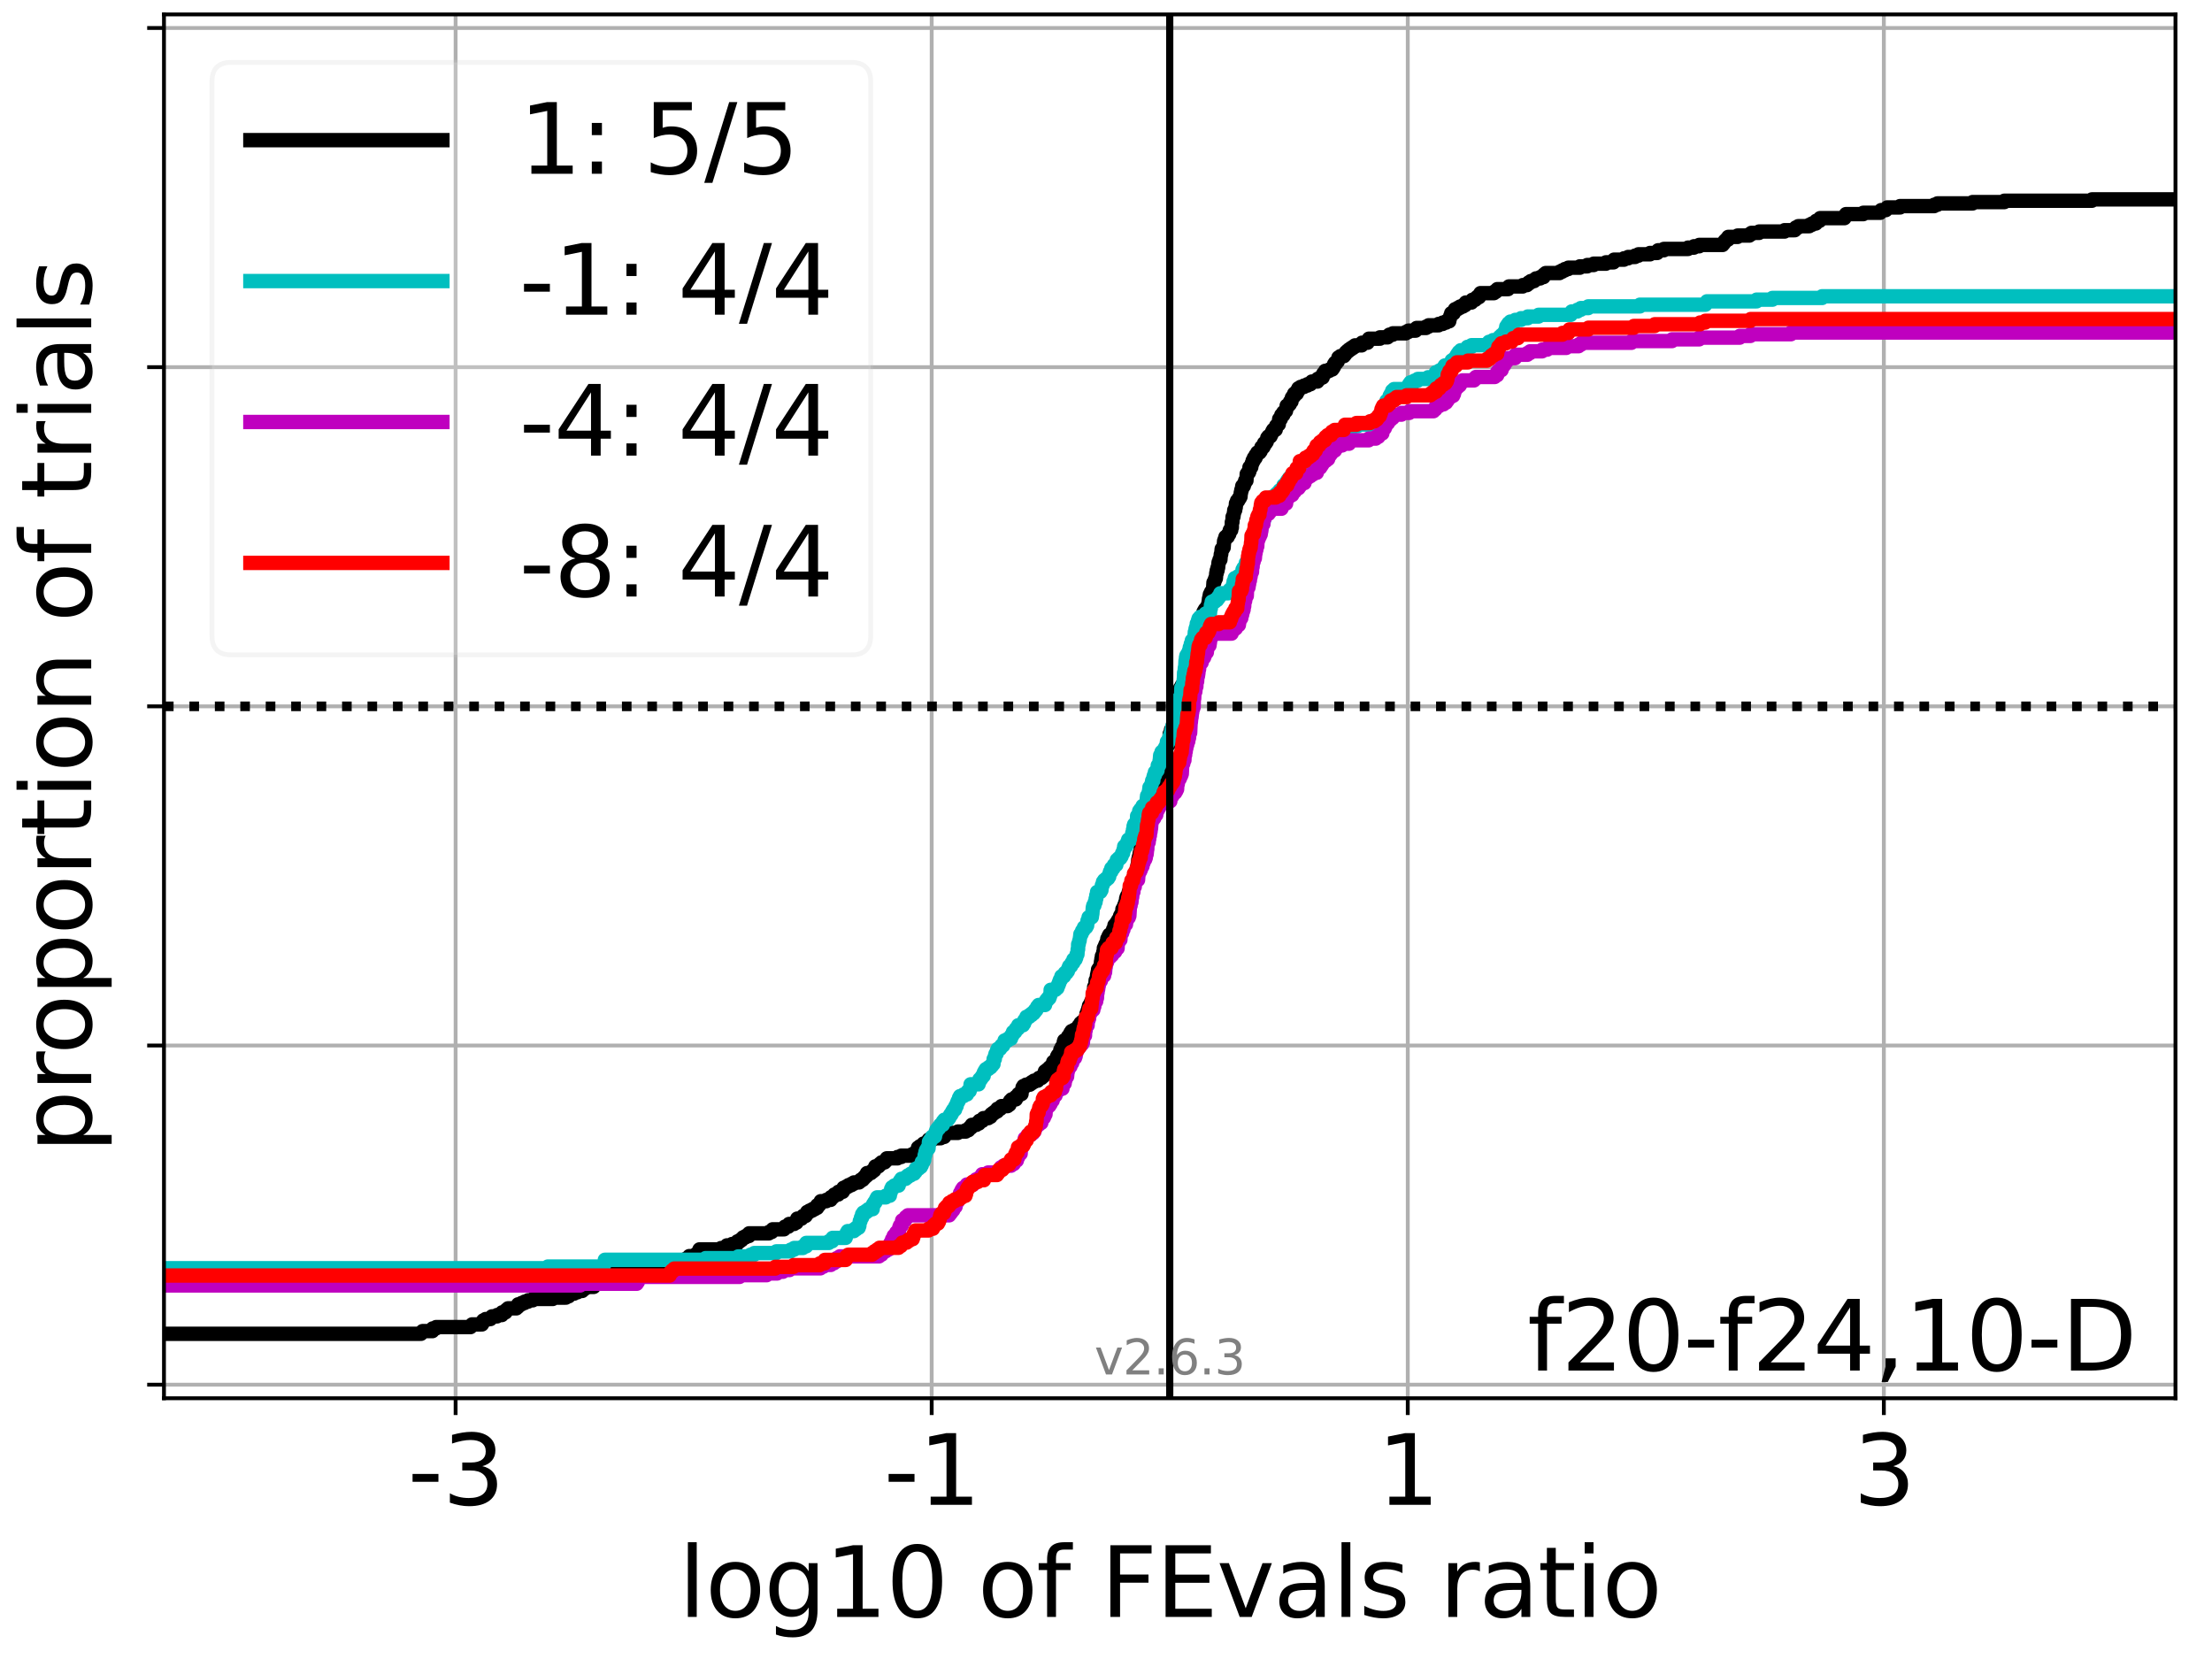 <?xml version="1.0" encoding="utf-8" standalone="no"?>
<!DOCTYPE svg PUBLIC "-//W3C//DTD SVG 1.1//EN"
  "http://www.w3.org/Graphics/SVG/1.1/DTD/svg11.dtd">
<svg xmlns:xlink="http://www.w3.org/1999/xlink" width="460.8pt" height="345.6pt" viewBox="0 0 460.8 345.6" xmlns="http://www.w3.org/2000/svg" version="1.1">
 <defs>
  <style type="text/css">*{stroke-linejoin: round; stroke-linecap: butt}</style>
 </defs>
 <g id="figure_1">
  <g id="patch_1">
   <path d="M 0 345.6 
L 460.8 345.6 
L 460.8 0 
L 0 0 
z
" style="fill: #ffffff"/>
  </g>
  <g id="axes_1">
   <g id="patch_2">
    <path d="M 34.16 291.28 
L 453.192 291.28 
L 453.192 3 
L 34.16 3 
z
" style="fill: #ffffff"/>
   </g>
   <g id="matplotlib.axis_1">
    <g id="xtick_1">
     <g id="line2d_1">
      <path d="M 94.912 291.28 
L 94.912 3 
" clip-path="url(#pac76600d17)" style="fill: none; stroke: #b0b0b0; stroke-width: 0.8; stroke-linecap: square"/>
     </g>
     <g id="line2d_2">
      <defs>
       <path id="m4bf11e4341" d="M 0 0 
L 0 3.5 
" style="stroke: #000000; stroke-width: 0.8"/>
      </defs>
      <g>
       <use xlink:href="#m4bf11e4341" x="94.912" y="291.28" style="stroke: #000000; stroke-width: 0.8"/>
      </g>
     </g>
     <g id="text_1">
      <!-- -3 -->
      <g transform="translate(84.942 313.477) scale(0.2 -0.2)">
       <defs>
        <path id="DejaVuSans-2d" d="M 313 2009 
L 1997 2009 
L 1997 1497 
L 313 1497 
L 313 2009 
z
" transform="scale(0.016)"/>
        <path id="DejaVuSans-33" d="M 2597 2516 
Q 3050 2419 3304 2112 
Q 3559 1806 3559 1356 
Q 3559 666 3084 287 
Q 2609 -91 1734 -91 
Q 1441 -91 1130 -33 
Q 819 25 488 141 
L 488 750 
Q 750 597 1062 519 
Q 1375 441 1716 441 
Q 2309 441 2620 675 
Q 2931 909 2931 1356 
Q 2931 1769 2642 2001 
Q 2353 2234 1838 2234 
L 1294 2234 
L 1294 2753 
L 1863 2753 
Q 2328 2753 2575 2939 
Q 2822 3125 2822 3475 
Q 2822 3834 2567 4026 
Q 2313 4219 1838 4219 
Q 1578 4219 1281 4162 
Q 984 4106 628 3988 
L 628 4550 
Q 988 4650 1302 4700 
Q 1616 4750 1894 4750 
Q 2613 4750 3031 4423 
Q 3450 4097 3450 3541 
Q 3450 3153 3228 2886 
Q 3006 2619 2597 2516 
z
" transform="scale(0.016)"/>
       </defs>
       <use xlink:href="#DejaVuSans-2d"/>
       <use xlink:href="#DejaVuSans-33" x="36.084"/>
      </g>
     </g>
    </g>
    <g id="xtick_2">
     <g id="line2d_3">
      <path d="M 194.088 291.28 
L 194.088 3 
" clip-path="url(#pac76600d17)" style="fill: none; stroke: #b0b0b0; stroke-width: 0.8; stroke-linecap: square"/>
     </g>
     <g id="line2d_4">
      <g>
       <use xlink:href="#m4bf11e4341" x="194.088" y="291.28" style="stroke: #000000; stroke-width: 0.8"/>
      </g>
     </g>
     <g id="text_2">
      <!-- -1 -->
      <g transform="translate(184.118 313.477) scale(0.2 -0.2)">
       <defs>
        <path id="DejaVuSans-31" d="M 794 531 
L 1825 531 
L 1825 4091 
L 703 3866 
L 703 4441 
L 1819 4666 
L 2450 4666 
L 2450 531 
L 3481 531 
L 3481 0 
L 794 0 
L 794 531 
z
" transform="scale(0.016)"/>
       </defs>
       <use xlink:href="#DejaVuSans-2d"/>
       <use xlink:href="#DejaVuSans-31" x="36.084"/>
      </g>
     </g>
    </g>
    <g id="xtick_3">
     <g id="line2d_5">
      <path d="M 293.264 291.28 
L 293.264 3 
" clip-path="url(#pac76600d17)" style="fill: none; stroke: #b0b0b0; stroke-width: 0.8; stroke-linecap: square"/>
     </g>
     <g id="line2d_6">
      <g>
       <use xlink:href="#m4bf11e4341" x="293.264" y="291.28" style="stroke: #000000; stroke-width: 0.8"/>
      </g>
     </g>
     <g id="text_3">
      <!-- 1 -->
      <g transform="translate(286.901 313.477) scale(0.2 -0.2)">
       <use xlink:href="#DejaVuSans-31"/>
      </g>
     </g>
    </g>
    <g id="xtick_4">
     <g id="line2d_7">
      <path d="M 392.44 291.28 
L 392.44 3 
" clip-path="url(#pac76600d17)" style="fill: none; stroke: #b0b0b0; stroke-width: 0.8; stroke-linecap: square"/>
     </g>
     <g id="line2d_8">
      <g>
       <use xlink:href="#m4bf11e4341" x="392.44" y="291.28" style="stroke: #000000; stroke-width: 0.8"/>
      </g>
     </g>
     <g id="text_4">
      <!-- 3 -->
      <g transform="translate(386.077 313.477) scale(0.2 -0.2)">
       <use xlink:href="#DejaVuSans-33"/>
      </g>
     </g>
    </g>
    <g id="text_5">
     <!-- log10 of FEvals ratio -->
     <g transform="translate(141.371 336.833) scale(0.2 -0.2)">
      <defs>
       <path id="DejaVuSans-6c" d="M 603 4863 
L 1178 4863 
L 1178 0 
L 603 0 
L 603 4863 
z
" transform="scale(0.016)"/>
       <path id="DejaVuSans-6f" d="M 1959 3097 
Q 1497 3097 1228 2736 
Q 959 2375 959 1747 
Q 959 1119 1226 758 
Q 1494 397 1959 397 
Q 2419 397 2687 759 
Q 2956 1122 2956 1747 
Q 2956 2369 2687 2733 
Q 2419 3097 1959 3097 
z
M 1959 3584 
Q 2709 3584 3137 3096 
Q 3566 2609 3566 1747 
Q 3566 888 3137 398 
Q 2709 -91 1959 -91 
Q 1206 -91 779 398 
Q 353 888 353 1747 
Q 353 2609 779 3096 
Q 1206 3584 1959 3584 
z
" transform="scale(0.016)"/>
       <path id="DejaVuSans-67" d="M 2906 1791 
Q 2906 2416 2648 2759 
Q 2391 3103 1925 3103 
Q 1463 3103 1205 2759 
Q 947 2416 947 1791 
Q 947 1169 1205 825 
Q 1463 481 1925 481 
Q 2391 481 2648 825 
Q 2906 1169 2906 1791 
z
M 3481 434 
Q 3481 -459 3084 -895 
Q 2688 -1331 1869 -1331 
Q 1566 -1331 1297 -1286 
Q 1028 -1241 775 -1147 
L 775 -588 
Q 1028 -725 1275 -790 
Q 1522 -856 1778 -856 
Q 2344 -856 2625 -561 
Q 2906 -266 2906 331 
L 2906 616 
Q 2728 306 2450 153 
Q 2172 0 1784 0 
Q 1141 0 747 490 
Q 353 981 353 1791 
Q 353 2603 747 3093 
Q 1141 3584 1784 3584 
Q 2172 3584 2450 3431 
Q 2728 3278 2906 2969 
L 2906 3500 
L 3481 3500 
L 3481 434 
z
" transform="scale(0.016)"/>
       <path id="DejaVuSans-30" d="M 2034 4250 
Q 1547 4250 1301 3770 
Q 1056 3291 1056 2328 
Q 1056 1369 1301 889 
Q 1547 409 2034 409 
Q 2525 409 2770 889 
Q 3016 1369 3016 2328 
Q 3016 3291 2770 3770 
Q 2525 4250 2034 4250 
z
M 2034 4750 
Q 2819 4750 3233 4129 
Q 3647 3509 3647 2328 
Q 3647 1150 3233 529 
Q 2819 -91 2034 -91 
Q 1250 -91 836 529 
Q 422 1150 422 2328 
Q 422 3509 836 4129 
Q 1250 4750 2034 4750 
z
" transform="scale(0.016)"/>
       <path id="DejaVuSans-20" transform="scale(0.016)"/>
       <path id="DejaVuSans-66" d="M 2375 4863 
L 2375 4384 
L 1825 4384 
Q 1516 4384 1395 4259 
Q 1275 4134 1275 3809 
L 1275 3500 
L 2222 3500 
L 2222 3053 
L 1275 3053 
L 1275 0 
L 697 0 
L 697 3053 
L 147 3053 
L 147 3500 
L 697 3500 
L 697 3744 
Q 697 4328 969 4595 
Q 1241 4863 1831 4863 
L 2375 4863 
z
" transform="scale(0.016)"/>
       <path id="DejaVuSans-46" d="M 628 4666 
L 3309 4666 
L 3309 4134 
L 1259 4134 
L 1259 2759 
L 3109 2759 
L 3109 2228 
L 1259 2228 
L 1259 0 
L 628 0 
L 628 4666 
z
" transform="scale(0.016)"/>
       <path id="DejaVuSans-45" d="M 628 4666 
L 3578 4666 
L 3578 4134 
L 1259 4134 
L 1259 2753 
L 3481 2753 
L 3481 2222 
L 1259 2222 
L 1259 531 
L 3634 531 
L 3634 0 
L 628 0 
L 628 4666 
z
" transform="scale(0.016)"/>
       <path id="DejaVuSans-76" d="M 191 3500 
L 800 3500 
L 1894 563 
L 2988 3500 
L 3597 3500 
L 2284 0 
L 1503 0 
L 191 3500 
z
" transform="scale(0.016)"/>
       <path id="DejaVuSans-61" d="M 2194 1759 
Q 1497 1759 1228 1600 
Q 959 1441 959 1056 
Q 959 750 1161 570 
Q 1363 391 1709 391 
Q 2188 391 2477 730 
Q 2766 1069 2766 1631 
L 2766 1759 
L 2194 1759 
z
M 3341 1997 
L 3341 0 
L 2766 0 
L 2766 531 
Q 2569 213 2275 61 
Q 1981 -91 1556 -91 
Q 1019 -91 701 211 
Q 384 513 384 1019 
Q 384 1609 779 1909 
Q 1175 2209 1959 2209 
L 2766 2209 
L 2766 2266 
Q 2766 2663 2505 2880 
Q 2244 3097 1772 3097 
Q 1472 3097 1187 3025 
Q 903 2953 641 2809 
L 641 3341 
Q 956 3463 1253 3523 
Q 1550 3584 1831 3584 
Q 2591 3584 2966 3190 
Q 3341 2797 3341 1997 
z
" transform="scale(0.016)"/>
       <path id="DejaVuSans-73" d="M 2834 3397 
L 2834 2853 
Q 2591 2978 2328 3040 
Q 2066 3103 1784 3103 
Q 1356 3103 1142 2972 
Q 928 2841 928 2578 
Q 928 2378 1081 2264 
Q 1234 2150 1697 2047 
L 1894 2003 
Q 2506 1872 2764 1633 
Q 3022 1394 3022 966 
Q 3022 478 2636 193 
Q 2250 -91 1575 -91 
Q 1294 -91 989 -36 
Q 684 19 347 128 
L 347 722 
Q 666 556 975 473 
Q 1284 391 1588 391 
Q 1994 391 2212 530 
Q 2431 669 2431 922 
Q 2431 1156 2273 1281 
Q 2116 1406 1581 1522 
L 1381 1569 
Q 847 1681 609 1914 
Q 372 2147 372 2553 
Q 372 3047 722 3315 
Q 1072 3584 1716 3584 
Q 2034 3584 2315 3537 
Q 2597 3491 2834 3397 
z
" transform="scale(0.016)"/>
       <path id="DejaVuSans-72" d="M 2631 2963 
Q 2534 3019 2420 3045 
Q 2306 3072 2169 3072 
Q 1681 3072 1420 2755 
Q 1159 2438 1159 1844 
L 1159 0 
L 581 0 
L 581 3500 
L 1159 3500 
L 1159 2956 
Q 1341 3275 1631 3429 
Q 1922 3584 2338 3584 
Q 2397 3584 2469 3576 
Q 2541 3569 2628 3553 
L 2631 2963 
z
" transform="scale(0.016)"/>
       <path id="DejaVuSans-74" d="M 1172 4494 
L 1172 3500 
L 2356 3500 
L 2356 3053 
L 1172 3053 
L 1172 1153 
Q 1172 725 1289 603 
Q 1406 481 1766 481 
L 2356 481 
L 2356 0 
L 1766 0 
Q 1100 0 847 248 
Q 594 497 594 1153 
L 594 3053 
L 172 3053 
L 172 3500 
L 594 3500 
L 594 4494 
L 1172 4494 
z
" transform="scale(0.016)"/>
       <path id="DejaVuSans-69" d="M 603 3500 
L 1178 3500 
L 1178 0 
L 603 0 
L 603 3500 
z
M 603 4863 
L 1178 4863 
L 1178 4134 
L 603 4134 
L 603 4863 
z
" transform="scale(0.016)"/>
      </defs>
      <use xlink:href="#DejaVuSans-6c"/>
      <use xlink:href="#DejaVuSans-6f" x="27.783"/>
      <use xlink:href="#DejaVuSans-67" x="88.965"/>
      <use xlink:href="#DejaVuSans-31" x="152.441"/>
      <use xlink:href="#DejaVuSans-30" x="216.064"/>
      <use xlink:href="#DejaVuSans-20" x="279.688"/>
      <use xlink:href="#DejaVuSans-6f" x="311.475"/>
      <use xlink:href="#DejaVuSans-66" x="372.656"/>
      <use xlink:href="#DejaVuSans-20" x="407.861"/>
      <use xlink:href="#DejaVuSans-46" x="439.648"/>
      <use xlink:href="#DejaVuSans-45" x="497.168"/>
      <use xlink:href="#DejaVuSans-76" x="560.352"/>
      <use xlink:href="#DejaVuSans-61" x="619.531"/>
      <use xlink:href="#DejaVuSans-6c" x="680.811"/>
      <use xlink:href="#DejaVuSans-73" x="708.594"/>
      <use xlink:href="#DejaVuSans-20" x="760.693"/>
      <use xlink:href="#DejaVuSans-72" x="792.48"/>
      <use xlink:href="#DejaVuSans-61" x="833.594"/>
      <use xlink:href="#DejaVuSans-74" x="894.873"/>
      <use xlink:href="#DejaVuSans-69" x="934.082"/>
      <use xlink:href="#DejaVuSans-6f" x="961.865"/>
     </g>
    </g>
   </g>
   <g id="matplotlib.axis_2">
    <g id="ytick_1">
     <g id="line2d_9">
      <path d="M 34.16 288.454 
L 453.192 288.454 
" clip-path="url(#pac76600d17)" style="fill: none; stroke: #b0b0b0; stroke-width: 0.8; stroke-linecap: square"/>
     </g>
     <g id="line2d_10">
      <defs>
       <path id="m022b3acbc5" d="M 0 0 
L -3.5 0 
" style="stroke: #000000; stroke-width: 0.8"/>
      </defs>
      <g>
       <use xlink:href="#m022b3acbc5" x="34.16" y="288.454" style="stroke: #000000; stroke-width: 0.8"/>
      </g>
     </g>
    </g>
    <g id="ytick_2">
     <g id="line2d_11">
      <path d="M 34.16 217.797 
L 453.192 217.797 
" clip-path="url(#pac76600d17)" style="fill: none; stroke: #b0b0b0; stroke-width: 0.8; stroke-linecap: square"/>
     </g>
     <g id="line2d_12">
      <g>
       <use xlink:href="#m022b3acbc5" x="34.16" y="217.797" style="stroke: #000000; stroke-width: 0.8"/>
      </g>
     </g>
    </g>
    <g id="ytick_3">
     <g id="line2d_13">
      <path d="M 34.16 147.14 
L 453.192 147.14 
" clip-path="url(#pac76600d17)" style="fill: none; stroke: #b0b0b0; stroke-width: 0.8; stroke-linecap: square"/>
     </g>
     <g id="line2d_14">
      <g>
       <use xlink:href="#m022b3acbc5" x="34.16" y="147.14" style="stroke: #000000; stroke-width: 0.8"/>
      </g>
     </g>
    </g>
    <g id="ytick_4">
     <g id="line2d_15">
      <path d="M 34.16 76.483 
L 453.192 76.483 
" clip-path="url(#pac76600d17)" style="fill: none; stroke: #b0b0b0; stroke-width: 0.8; stroke-linecap: square"/>
     </g>
     <g id="line2d_16">
      <g>
       <use xlink:href="#m022b3acbc5" x="34.16" y="76.483" style="stroke: #000000; stroke-width: 0.8"/>
      </g>
     </g>
    </g>
    <g id="ytick_5">
     <g id="line2d_17">
      <path d="M 34.16 5.826 
L 453.192 5.826 
" clip-path="url(#pac76600d17)" style="fill: none; stroke: #b0b0b0; stroke-width: 0.8; stroke-linecap: square"/>
     </g>
     <g id="line2d_18">
      <g>
       <use xlink:href="#m022b3acbc5" x="34.16" y="5.826" style="stroke: #000000; stroke-width: 0.8"/>
      </g>
     </g>
    </g>
    <g id="text_6">
     <!-- proportion of trials -->
     <g transform="translate(19.001 240.146) rotate(-90) scale(0.2 -0.2)">
      <defs>
       <path id="DejaVuSans-70" d="M 1159 525 
L 1159 -1331 
L 581 -1331 
L 581 3500 
L 1159 3500 
L 1159 2969 
Q 1341 3281 1617 3432 
Q 1894 3584 2278 3584 
Q 2916 3584 3314 3078 
Q 3713 2572 3713 1747 
Q 3713 922 3314 415 
Q 2916 -91 2278 -91 
Q 1894 -91 1617 61 
Q 1341 213 1159 525 
z
M 3116 1747 
Q 3116 2381 2855 2742 
Q 2594 3103 2138 3103 
Q 1681 3103 1420 2742 
Q 1159 2381 1159 1747 
Q 1159 1113 1420 752 
Q 1681 391 2138 391 
Q 2594 391 2855 752 
Q 3116 1113 3116 1747 
z
" transform="scale(0.016)"/>
       <path id="DejaVuSans-6e" d="M 3513 2113 
L 3513 0 
L 2938 0 
L 2938 2094 
Q 2938 2591 2744 2837 
Q 2550 3084 2163 3084 
Q 1697 3084 1428 2787 
Q 1159 2491 1159 1978 
L 1159 0 
L 581 0 
L 581 3500 
L 1159 3500 
L 1159 2956 
Q 1366 3272 1645 3428 
Q 1925 3584 2291 3584 
Q 2894 3584 3203 3211 
Q 3513 2838 3513 2113 
z
" transform="scale(0.016)"/>
      </defs>
      <use xlink:href="#DejaVuSans-70"/>
      <use xlink:href="#DejaVuSans-72" x="63.477"/>
      <use xlink:href="#DejaVuSans-6f" x="102.34"/>
      <use xlink:href="#DejaVuSans-70" x="163.521"/>
      <use xlink:href="#DejaVuSans-6f" x="226.998"/>
      <use xlink:href="#DejaVuSans-72" x="288.18"/>
      <use xlink:href="#DejaVuSans-74" x="329.293"/>
      <use xlink:href="#DejaVuSans-69" x="368.502"/>
      <use xlink:href="#DejaVuSans-6f" x="396.285"/>
      <use xlink:href="#DejaVuSans-6e" x="457.467"/>
      <use xlink:href="#DejaVuSans-20" x="520.846"/>
      <use xlink:href="#DejaVuSans-6f" x="552.633"/>
      <use xlink:href="#DejaVuSans-66" x="613.814"/>
      <use xlink:href="#DejaVuSans-20" x="649.02"/>
      <use xlink:href="#DejaVuSans-74" x="680.807"/>
      <use xlink:href="#DejaVuSans-72" x="720.016"/>
      <use xlink:href="#DejaVuSans-69" x="761.129"/>
      <use xlink:href="#DejaVuSans-61" x="788.912"/>
      <use xlink:href="#DejaVuSans-6c" x="850.191"/>
      <use xlink:href="#DejaVuSans-73" x="877.975"/>
     </g>
    </g>
   </g>
   <g id="line2d_19">
    <path d="M 34.16 277.852 
L 87.699 277.852 
L 87.699 277.573 
L 88.029 277.573 
L 88.029 277.294 
L 90.084 277.294 
L 90.134 276.736 
L 90.85 276.736 
L 90.85 276.457 
L 98.013 276.457 
L 98.013 276.178 
L 98.342 276.178 
L 98.342 275.899 
L 100.397 275.899 
L 100.448 275.341 
L 100.674 275.341 
L 100.674 275.062 
L 101.164 275.062 
L 101.164 274.783 
L 102.16 274.783 
L 102.16 274.504 
L 102.49 274.504 
L 102.49 274.225 
L 103.546 274.225 
L 103.546 273.946 
L 104.545 273.946 
L 104.595 273.388 
L 105.311 273.388 
L 105.311 273.109 
L 105.503 273.109 
L 105.503 272.83 
L 105.832 272.83 
L 105.832 272.551 
L 107.565 272.551 
L 107.565 272.272 
L 107.887 272.272 
L 107.938 271.714 
L 108.654 271.714 
L 108.654 271.435 
L 109.285 271.435 
L 109.285 271.156 
L 110 271.156 
L 110 270.877 
L 110.987 270.877 
L 110.987 270.598 
L 115.135 270.598 
L 115.135 270.319 
L 117.879 270.319 
L 117.879 270.04 
L 118.477 270.04 
L 118.477 269.761 
L 118.723 269.761 
L 118.723 269.482 
L 119.599 269.482 
L 119.599 269.203 
L 120.313 269.203 
L 120.313 268.924 
L 121.288 268.924 
L 121.288 268.645 
L 121.617 268.645 
L 121.617 268.366 
L 122.026 268.366 
L 122.026 268.087 
L 123.672 268.087 
L 123.746 267.25 
L 124.439 267.25 
L 124.461 266.692 
L 125.368 266.692 
L 125.368 266.413 
L 126.906 266.413 
L 126.906 266.134 
L 127.088 266.134 
L 127.088 265.855 
L 127.803 265.855 
L 127.803 265.576 
L 127.967 265.576 
L 128.058 265.018 
L 129.012 265.018 
L 129.012 264.739 
L 129.628 264.739 
L 129.628 264.46 
L 133.978 264.46 
L 133.978 264.181 
L 134.262 264.181 
L 134.262 263.902 
L 139.1 263.902 
L 139.1 263.623 
L 139.96 263.623 
L 139.96 263.344 
L 140.306 263.344 
L 140.306 263.065 
L 141.153 263.065 
L 141.153 262.786 
L 142.563 262.786 
L 142.563 262.507 
L 142.873 262.507 
L 142.873 262.228 
L 143.326 262.228 
L 143.326 261.949 
L 143.588 261.949 
L 143.588 261.67 
L 144.79 261.67 
L 144.79 261.391 
L 145.156 261.391 
L 145.156 261.112 
L 145.702 261.112 
L 145.715 260.275 
L 150.202 260.275 
L 150.202 259.996 
L 151.295 259.996 
L 151.295 259.717 
L 151.419 259.717 
L 151.419 259.438 
L 152.479 259.438 
L 152.479 259.159 
L 153.525 259.159 
L 153.612 258.601 
L 154.141 258.601 
L 154.141 258.322 
L 154.523 258.322 
L 154.523 258.043 
L 154.795 258.043 
L 154.795 257.764 
L 155.323 257.764 
L 155.323 257.485 
L 156.022 257.485 
L 156.046 256.927 
L 160.17 256.927 
L 160.17 256.648 
L 160.76 256.648 
L 160.76 256.369 
L 160.957 256.369 
L 160.957 256.09 
L 163.32 256.09 
L 163.32 255.811 
L 163.512 255.811 
L 163.512 255.532 
L 164.233 255.532 
L 164.233 255.253 
L 164.381 255.253 
L 164.381 254.974 
L 165.427 254.974 
L 165.427 254.695 
L 165.924 254.695 
L 165.924 254.416 
L 166.043 254.416 
L 166.079 253.858 
L 166.984 253.858 
L 166.984 253.579 
L 167.285 253.579 
L 167.285 253.3 
L 167.838 253.3 
L 167.838 253.021 
L 168.03 253.021 
L 168.03 252.742 
L 168.15 252.742 
L 168.15 252.463 
L 168.646 252.463 
L 168.646 252.184 
L 169.211 252.184 
L 169.211 251.905 
L 169.723 251.905 
L 169.723 251.626 
L 170.228 251.626 
L 170.256 251.068 
L 170.654 251.068 
L 170.654 250.789 
L 170.872 250.789 
L 170.872 250.51 
L 170.984 250.51 
L 170.984 250.231 
L 172.135 250.231 
L 172.135 249.952 
L 173.039 249.952 
L 173.089 249.394 
L 173.562 249.394 
L 173.562 249.115 
L 173.806 249.115 
L 173.806 248.836 
L 174.623 248.836 
L 174.656 248.278 
L 175.557 248.278 
L 175.557 247.999 
L 175.669 247.999 
L 175.716 247.441 
L 176.285 247.441 
L 176.285 247.162 
L 176.762 247.162 
L 176.762 246.883 
L 177.378 246.883 
L 177.378 246.604 
L 177.884 246.604 
L 177.884 246.325 
L 178.945 246.325 
L 178.945 246.046 
L 179.297 246.046 
L 179.297 245.767 
L 179.74 245.767 
L 179.74 245.488 
L 179.99 245.488 
L 179.99 245.209 
L 180.265 245.209 
L 180.265 244.93 
L 180.592 244.93 
L 180.606 244.372 
L 181.43 244.372 
L 181.43 244.093 
L 181.774 244.093 
L 181.774 243.814 
L 182.129 243.814 
L 182.129 243.535 
L 182.302 243.535 
L 182.343 242.977 
L 183.026 242.977 
L 183.026 242.698 
L 183.304 242.698 
L 183.304 242.419 
L 183.629 242.419 
L 183.629 242.14 
L 184.289 242.14 
L 184.289 241.861 
L 184.569 241.861 
L 184.569 241.582 
L 184.733 241.582 
L 184.733 241.303 
L 186.959 241.303 
L 186.959 241.024 
L 187.739 241.024 
L 187.739 240.745 
L 189.982 240.745 
L 189.982 240.466 
L 190.52 240.466 
L 190.52 240.187 
L 190.812 240.187 
L 190.812 239.908 
L 191.075 239.908 
L 191.075 239.629 
L 191.212 239.629 
L 191.24 239.071 
L 191.608 239.071 
L 191.608 238.792 
L 192.24 238.792 
L 192.24 238.513 
L 192.371 238.513 
L 192.371 238.234 
L 192.955 238.234 
L 192.955 237.955 
L 193.36 237.955 
L 193.465 237.397 
L 194.303 237.397 
L 194.303 237.118 
L 195.934 237.118 
L 195.934 236.839 
L 196.693 236.839 
L 196.702 236.281 
L 197.14 236.281 
L 197.14 236.002 
L 199.544 236.002 
L 199.544 235.723 
L 201.176 235.723 
L 201.176 235.444 
L 201.74 235.444 
L 201.74 235.165 
L 201.99 235.165 
L 201.99 234.886 
L 202.336 234.886 
L 202.336 234.607 
L 202.452 234.607 
L 202.452 234.328 
L 203.398 234.328 
L 203.398 234.049 
L 203.925 234.049 
L 204.028 233.491 
L 204.666 233.491 
L 204.666 233.212 
L 204.863 233.212 
L 204.863 232.933 
L 205.872 232.933 
L 205.872 232.654 
L 206.353 232.654 
L 206.353 232.375 
L 206.496 232.375 
L 206.496 232.096 
L 206.864 232.096 
L 206.864 231.817 
L 207.245 231.817 
L 207.245 231.538 
L 207.74 231.538 
L 207.777 230.98 
L 208.409 230.98 
L 208.409 230.701 
L 208.616 230.701 
L 208.616 230.422 
L 209.895 230.422 
L 209.895 230.143 
L 210.281 230.143 
L 210.283 229.585 
L 210.447 229.585 
L 210.447 229.306 
L 210.722 229.306 
L 210.722 229.027 
L 211.617 229.027 
L 211.629 228.469 
L 211.985 228.469 
L 211.985 228.19 
L 212.157 228.19 
L 212.157 227.911 
L 212.795 227.911 
L 212.881 227.074 
L 212.958 227.074 
L 213.02 226.516 
L 213.192 226.516 
L 213.192 226.237 
L 213.737 226.237 
L 213.737 225.958 
L 214.541 225.958 
L 214.541 225.679 
L 214.943 225.679 
L 214.943 225.4 
L 215.389 225.4 
L 215.389 225.121 
L 216.178 225.121 
L 216.178 224.842 
L 216.431 224.842 
L 216.431 224.563 
L 216.972 224.563 
L 216.972 224.284 
L 217.301 224.284 
L 217.301 224.005 
L 217.594 224.005 
L 217.682 223.168 
L 218.042 223.168 
L 218.042 222.889 
L 218.38 222.889 
L 218.38 222.61 
L 218.653 222.61 
L 218.653 222.331 
L 219.154 222.331 
L 219.178 221.773 
L 219.356 221.773 
L 219.407 221.215 
L 219.793 221.215 
L 219.793 220.936 
L 220.017 220.936 
L 220.123 220.378 
L 220.208 220.378 
L 220.208 220.099 
L 220.361 220.099 
L 220.361 219.82 
L 220.679 219.82 
L 220.786 219.262 
L 220.878 219.262 
L 220.889 218.704 
L 221.067 218.704 
L 221.172 218.146 
L 221.553 218.146 
L 221.613 217.03 
L 221.7 217.03 
L 221.7 216.751 
L 222.422 216.751 
L 222.504 215.914 
L 222.759 215.914 
L 222.759 215.635 
L 222.892 215.635 
L 222.892 215.356 
L 223.032 215.356 
L 223.032 215.077 
L 223.22 215.077 
L 223.22 214.798 
L 223.775 214.798 
L 223.775 214.519 
L 224.356 214.519 
L 224.356 214.24 
L 224.694 214.24 
L 224.717 213.682 
L 224.981 213.682 
L 224.981 213.403 
L 225.101 213.403 
L 225.101 213.124 
L 225.429 213.124 
L 225.429 212.845 
L 225.813 212.845 
L 225.813 212.566 
L 226.13 212.566 
L 226.161 212.008 
L 226.326 212.008 
L 226.343 211.171 
L 226.498 211.171 
L 226.557 210.613 
L 226.729 210.613 
L 226.731 210.055 
L 226.849 210.055 
L 226.873 209.497 
L 227.122 209.497 
L 227.207 208.939 
L 227.312 208.939 
L 227.312 208.66 
L 227.609 208.66 
L 227.703 207.265 
L 227.791 207.265 
L 227.84 206.428 
L 227.919 206.428 
L 227.936 205.591 
L 228.154 205.591 
L 228.25 204.196 
L 228.437 204.196 
L 228.54 203.08 
L 228.564 203.08 
L 228.664 202.522 
L 228.749 202.522 
L 228.749 201.964 
L 228.932 201.964 
L 228.932 201.685 
L 229.137 201.685 
L 229.137 201.406 
L 229.268 201.406 
L 229.36 200.29 
L 229.432 200.29 
L 229.448 199.732 
L 229.546 199.732 
L 229.546 199.174 
L 229.777 199.174 
L 229.831 198.337 
L 229.934 198.337 
L 229.96 197.5 
L 230.103 197.5 
L 230.103 197.221 
L 230.216 197.221 
L 230.216 196.942 
L 230.33 196.942 
L 230.33 196.663 
L 230.52 196.663 
L 230.574 196.105 
L 230.644 196.105 
L 230.684 195.547 
L 230.841 195.547 
L 230.945 194.989 
L 231.1 194.989 
L 231.1 194.71 
L 231.624 194.71 
L 231.673 194.152 
L 231.832 194.152 
L 231.883 193.594 
L 232.088 193.594 
L 232.161 192.757 
L 232.471 192.757 
L 232.471 192.478 
L 232.599 192.478 
L 232.599 192.199 
L 232.786 192.199 
L 232.786 191.92 
L 232.938 191.92 
L 232.938 191.641 
L 233.207 191.641 
L 233.277 191.083 
L 233.335 191.083 
L 233.335 190.804 
L 233.483 190.804 
L 233.483 190.525 
L 233.646 190.525 
L 233.646 190.246 
L 233.816 190.246 
L 233.823 189.409 
L 233.981 189.409 
L 233.981 189.13 
L 234.201 189.13 
L 234.21 188.572 
L 234.409 188.572 
L 234.412 188.014 
L 234.541 188.014 
L 234.602 187.177 
L 234.68 187.177 
L 234.68 186.898 
L 234.804 186.898 
L 234.804 186.619 
L 235.008 186.619 
L 235.008 186.34 
L 235.12 186.34 
L 235.15 185.782 
L 235.289 185.782 
L 235.397 185.224 
L 235.463 185.224 
L 235.463 184.945 
L 235.607 184.945 
L 235.607 184.387 
L 235.747 184.387 
L 235.838 183.55 
L 235.995 183.55 
L 236.065 182.992 
L 236.206 182.992 
L 236.206 182.713 
L 236.43 182.713 
L 236.43 182.155 
L 236.75 182.155 
L 236.856 180.76 
L 236.888 180.76 
L 236.972 180.202 
L 237.085 180.202 
L 237.119 179.086 
L 237.218 179.086 
L 237.248 178.528 
L 237.339 178.528 
L 237.426 177.691 
L 237.533 177.691 
L 237.616 177.133 
L 237.655 177.133 
L 237.655 176.575 
L 237.775 176.575 
L 237.883 175.738 
L 238.059 175.738 
L 238.059 175.459 
L 238.201 175.459 
L 238.287 174.622 
L 238.482 174.622 
L 238.558 173.227 
L 238.666 173.227 
L 238.76 172.39 
L 238.87 172.39 
L 238.976 171.274 
L 239.121 171.274 
L 239.155 170.716 
L 239.266 170.716 
L 239.354 169.321 
L 239.391 169.321 
L 239.48 168.484 
L 239.531 168.484 
L 239.531 167.926 
L 239.82 167.926 
L 239.837 167.368 
L 239.997 167.368 
L 240.061 166.252 
L 240.138 166.252 
L 240.247 165.694 
L 240.339 165.694 
L 240.442 165.136 
L 240.538 165.136 
L 240.538 164.857 
L 240.721 164.857 
L 240.737 164.299 
L 240.858 164.299 
L 240.906 163.462 
L 241.014 163.462 
L 241.014 163.183 
L 241.242 163.183 
L 241.242 162.904 
L 241.354 162.904 
L 241.446 161.788 
L 241.52 161.788 
L 241.52 161.509 
L 241.822 161.509 
L 241.834 160.951 
L 242.164 160.951 
L 242.24 159.835 
L 242.409 159.835 
L 242.497 158.44 
L 242.532 158.44 
L 242.608 157.045 
L 242.65 157.045 
L 242.666 156.487 
L 242.92 156.487 
L 242.952 155.65 
L 243.046 155.65 
L 243.046 155.371 
L 243.213 155.371 
L 243.213 155.092 
L 243.483 155.092 
L 243.58 154.255 
L 243.676 154.255 
L 243.676 152.86 
L 243.849 152.86 
L 243.944 152.023 
L 244.116 152.023 
L 244.116 151.744 
L 244.36 151.744 
L 244.376 150.907 
L 244.499 150.907 
L 244.538 150.07 
L 244.622 150.07 
L 244.727 149.233 
L 244.767 149.233 
L 244.767 148.954 
L 245.005 148.954 
L 245.1 148.117 
L 245.169 148.117 
L 245.272 147.28 
L 245.302 147.28 
L 245.302 146.163 
L 245.435 146.163 
L 245.463 145.326 
L 245.55 145.326 
L 245.593 144.489 
L 245.69 144.489 
L 245.69 143.931 
L 245.802 143.931 
L 245.831 143.373 
L 246.164 143.373 
L 246.164 142.815 
L 246.552 142.815 
L 246.639 141.978 
L 246.686 141.978 
L 246.686 141.699 
L 246.807 141.699 
L 246.819 141.141 
L 246.919 141.141 
L 246.996 140.304 
L 247.032 140.304 
L 247.032 140.025 
L 247.255 140.025 
L 247.351 139.467 
L 247.515 139.467 
L 247.602 138.63 
L 247.742 138.63 
L 247.848 137.793 
L 248.227 137.793 
L 248.227 137.235 
L 248.39 137.235 
L 248.39 136.956 
L 248.767 136.956 
L 248.87 136.398 
L 248.908 136.398 
L 248.992 135.282 
L 249.03 135.282 
L 249.088 134.724 
L 249.314 134.724 
L 249.365 134.166 
L 249.435 134.166 
L 249.515 133.608 
L 249.558 133.608 
L 249.611 133.05 
L 249.783 133.05 
L 249.862 131.655 
L 249.909 131.655 
L 249.92 131.097 
L 250.07 131.097 
L 250.086 130.539 
L 250.233 130.539 
L 250.282 129.702 
L 250.403 129.702 
L 250.501 129.144 
L 250.566 129.144 
L 250.645 128.028 
L 250.684 128.028 
L 250.718 127.47 
L 250.869 127.47 
L 250.869 127.191 
L 251.034 127.191 
L 251.034 126.912 
L 251.284 126.912 
L 251.284 126.633 
L 251.461 126.633 
L 251.461 126.354 
L 251.652 126.354 
L 251.748 125.517 
L 251.778 125.517 
L 251.863 124.68 
L 251.901 124.68 
L 251.989 124.122 
L 252.038 124.122 
L 252.038 123.843 
L 252.175 123.843 
L 252.175 123.564 
L 252.304 123.564 
L 252.304 123.285 
L 252.572 123.285 
L 252.572 123.006 
L 252.686 123.006 
L 252.793 121.332 
L 252.953 121.332 
L 253.051 120.774 
L 253.151 120.774 
L 253.151 120.495 
L 253.287 120.495 
L 253.371 119.379 
L 253.476 119.379 
L 253.476 118.821 
L 253.639 118.821 
L 253.639 118.263 
L 253.754 118.263 
L 253.849 117.147 
L 253.947 117.147 
L 254.043 116.589 
L 254.233 116.589 
L 254.315 115.473 
L 254.397 115.473 
L 254.5 114.357 
L 254.738 114.357 
L 254.738 114.078 
L 254.903 114.078 
L 255.006 112.683 
L 255.103 112.683 
L 255.103 112.404 
L 255.226 112.404 
L 255.284 111.846 
L 255.753 111.846 
L 255.821 111.288 
L 256.067 111.288 
L 256.151 110.73 
L 256.189 110.73 
L 256.189 110.451 
L 256.477 110.451 
L 256.48 109.893 
L 256.614 109.893 
L 256.614 108.777 
L 256.73 108.777 
L 256.778 107.661 
L 256.94 107.661 
L 257.046 106.824 
L 257.094 106.824 
L 257.118 106.266 
L 257.313 106.266 
L 257.352 105.708 
L 257.426 105.708 
L 257.476 104.871 
L 257.602 104.871 
L 257.702 104.313 
L 257.941 104.313 
L 257.941 104.034 
L 258.097 104.034 
L 258.097 103.755 
L 258.282 103.755 
L 258.282 103.476 
L 258.42 103.476 
L 258.474 102.639 
L 258.535 102.639 
L 258.586 102.081 
L 258.682 102.081 
L 258.788 101.244 
L 259.108 101.244 
L 259.188 100.686 
L 259.302 100.686 
L 259.396 100.128 
L 259.654 100.128 
L 259.72 98.733 
L 259.909 98.733 
L 259.909 98.454 
L 260.168 98.454 
L 260.168 98.175 
L 260.282 98.175 
L 260.289 97.338 
L 260.656 97.338 
L 260.732 96.78 
L 260.77 96.78 
L 260.77 96.501 
L 260.899 96.501 
L 260.952 95.943 
L 261.191 95.943 
L 261.214 95.385 
L 261.558 95.385 
L 261.558 94.827 
L 261.83 94.827 
L 261.923 94.269 
L 262.42 94.269 
L 262.42 93.99 
L 262.618 93.99 
L 262.718 93.432 
L 262.785 93.432 
L 262.785 93.153 
L 263.193 93.153 
L 263.193 92.874 
L 263.336 92.874 
L 263.341 92.316 
L 263.704 92.316 
L 263.704 92.037 
L 263.882 92.037 
L 263.958 91.479 
L 263.998 91.479 
L 263.998 91.2 
L 264.206 91.2 
L 264.206 90.921 
L 264.664 90.921 
L 264.664 90.642 
L 264.799 90.642 
L 264.799 90.363 
L 264.94 90.363 
L 264.94 90.084 
L 265.066 90.084 
L 265.066 89.805 
L 265.233 89.805 
L 265.233 89.526 
L 265.749 89.526 
L 265.85 88.689 
L 266.104 88.689 
L 266.104 88.41 
L 266.389 88.41 
L 266.474 87.294 
L 266.809 87.294 
L 266.835 86.736 
L 266.921 86.736 
L 266.921 86.457 
L 267.335 86.457 
L 267.335 85.899 
L 267.623 85.899 
L 267.623 85.62 
L 267.895 85.62 
L 267.978 85.062 
L 268.042 85.062 
L 268.042 84.504 
L 268.429 84.504 
L 268.429 84.225 
L 268.682 84.225 
L 268.738 83.667 
L 269.035 83.667 
L 269.125 82.83 
L 269.319 82.83 
L 269.319 82.551 
L 269.604 82.551 
L 269.604 81.993 
L 270.148 81.993 
L 270.153 81.435 
L 270.466 81.435 
L 270.484 80.877 
L 270.933 80.877 
L 270.933 80.598 
L 271.657 80.598 
L 271.657 80.319 
L 272.357 80.319 
L 272.357 80.04 
L 272.986 80.04 
L 272.986 79.761 
L 273.279 79.761 
L 273.279 79.482 
L 274.447 79.482 
L 274.5 78.924 
L 274.981 78.924 
L 274.981 78.645 
L 275.527 78.645 
L 275.541 78.087 
L 275.665 78.087 
L 275.665 77.808 
L 276.017 77.808 
L 276.067 77.25 
L 276.931 77.25 
L 276.931 76.971 
L 277.539 76.971 
L 277.539 76.692 
L 277.737 76.692 
L 277.737 76.413 
L 277.901 76.413 
L 277.917 75.855 
L 278.096 75.855 
L 278.096 75.576 
L 278.451 75.576 
L 278.451 75.297 
L 278.677 75.297 
L 278.769 74.739 
L 278.823 74.739 
L 278.823 74.46 
L 279.225 74.46 
L 279.225 74.181 
L 279.97 74.181 
L 279.97 73.902 
L 280.193 73.902 
L 280.193 73.623 
L 280.389 73.623 
L 280.389 73.344 
L 280.696 73.344 
L 280.696 73.065 
L 281.032 73.065 
L 281.032 72.786 
L 281.426 72.786 
L 281.426 72.507 
L 281.86 72.507 
L 281.86 72.228 
L 282.263 72.228 
L 282.263 71.949 
L 283.653 71.949 
L 283.734 71.391 
L 284.89 71.391 
L 284.89 71.112 
L 285.044 71.112 
L 285.044 70.833 
L 285.168 70.833 
L 285.168 70.554 
L 287.457 70.554 
L 287.457 70.275 
L 289.065 70.275 
L 289.065 69.996 
L 289.43 69.996 
L 289.43 69.717 
L 290.158 69.717 
L 290.158 69.438 
L 292.85 69.438 
L 292.85 69.159 
L 293.387 69.159 
L 293.387 68.88 
L 294.897 68.88 
L 294.897 68.601 
L 295.105 68.601 
L 295.105 68.322 
L 297.07 68.322 
L 297.07 68.043 
L 297.614 68.043 
L 297.614 67.764 
L 299.674 67.764 
L 299.674 67.485 
L 300.531 67.485 
L 300.531 67.206 
L 301.243 67.206 
L 301.243 66.927 
L 301.9 66.927 
L 302 66.369 
L 302.038 66.369 
L 302.119 65.811 
L 302.222 65.811 
L 302.311 65.253 
L 302.831 65.253 
L 302.935 64.695 
L 303.098 64.695 
L 303.098 64.416 
L 303.653 64.416 
L 303.653 64.137 
L 304.144 64.137 
L 304.144 63.858 
L 304.76 63.858 
L 304.76 63.579 
L 305.242 63.579 
L 305.345 63.021 
L 306.53 63.021 
L 306.53 62.742 
L 306.697 62.742 
L 306.697 62.463 
L 307.312 62.463 
L 307.312 62.184 
L 307.649 62.184 
L 307.649 61.905 
L 308.119 61.905 
L 308.222 61.347 
L 308.406 61.347 
L 308.406 61.068 
L 311.215 61.068 
L 311.215 60.789 
L 311.634 60.789 
L 311.634 60.51 
L 311.927 60.51 
L 311.927 60.231 
L 314.16 60.231 
L 314.16 59.952 
L 314.338 59.952 
L 314.338 59.673 
L 317.215 59.673 
L 317.215 59.394 
L 318.105 59.394 
L 318.105 59.115 
L 318.457 59.115 
L 318.457 58.836 
L 318.874 58.836 
L 318.874 58.557 
L 319.586 58.557 
L 319.586 58.278 
L 319.962 58.278 
L 319.962 57.999 
L 320.847 57.999 
L 320.847 57.72 
L 321.551 57.72 
L 321.654 57.162 
L 321.996 57.162 
L 321.996 56.883 
L 324.874 56.883 
L 324.874 56.604 
L 325.434 56.604 
L 325.434 56.325 
L 325.986 56.325 
L 325.986 56.046 
L 326.698 56.046 
L 326.698 55.767 
L 329.108 55.767 
L 329.108 55.488 
L 330.647 55.488 
L 330.647 55.209 
L 331.986 55.209 
L 331.986 54.93 
L 334.538 54.93 
L 334.538 54.651 
L 336.126 54.651 
L 336.23 54.093 
L 338.305 54.093 
L 338.305 53.814 
L 339.167 53.814 
L 339.167 53.535 
L 340.603 53.535 
L 340.603 53.256 
L 341.315 53.256 
L 341.315 52.977 
L 343.726 52.977 
L 343.726 52.698 
L 345.222 52.698 
L 345.222 52.419 
L 345.417 52.419 
L 345.417 52.14 
L 346.603 52.14 
L 346.603 51.861 
L 351.643 51.861 
L 351.643 51.582 
L 352.881 51.582 
L 352.881 51.303 
L 353.967 51.303 
L 353.967 51.024 
L 358.85 51.024 
L 358.85 50.745 
L 359.083 50.745 
L 359.083 50.466 
L 359.291 50.466 
L 359.291 50.187 
L 359.563 50.187 
L 359.563 49.908 
L 359.993 49.908 
L 360.035 49.35 
L 361.973 49.35 
L 361.973 49.071 
L 364.422 49.071 
L 364.422 48.792 
L 364.85 48.792 
L 364.85 48.513 
L 366.443 48.513 
L 366.443 48.234 
L 371.752 48.234 
L 371.752 47.955 
L 373.883 47.955 
L 373.883 47.676 
L 374.091 47.676 
L 374.091 47.397 
L 374.61 47.397 
L 374.61 47.118 
L 376.898 47.118 
L 376.898 46.839 
L 377.468 46.839 
L 377.468 46.56 
L 378.282 46.56 
L 378.346 46.002 
L 379.056 46.002 
L 379.16 45.444 
L 384.228 45.444 
L 384.339 44.886 
L 384.547 44.886 
L 384.547 44.607 
L 388.152 44.607 
L 388.152 44.328 
L 391.668 44.328 
L 391.668 44.049 
L 391.876 44.049 
L 391.876 43.77 
L 392.858 43.77 
L 392.858 43.491 
L 393.146 43.491 
L 393.146 43.212 
L 395.811 43.212 
L 395.811 42.933 
L 402.923 42.933 
L 402.923 42.654 
L 403.602 42.654 
L 403.602 42.375 
L 410.931 42.375 
L 410.931 42.096 
L 417.54 42.096 
L 417.54 41.817 
L 435.788 41.817 
L 435.788 41.538 
L 453.192 41.538 
L 453.192 41.538 
" clip-path="url(#pac76600d17)" style="fill: none; stroke: #000000; stroke-width: 3; stroke-linecap: square"/>
   </g>
   <g id="line2d_20">
    <path clip-path="url(#pac76600d17)" style="fill: none; stroke: #000000; stroke-width: 3; stroke-linecap: square"/>
   </g>
   <g id="line2d_21">
    <path d="M 34.16 264.198 
L 114.129 264.198 
L 114.129 263.847 
L 125.732 263.847 
L 125.732 263.495 
L 125.858 263.495 
L 125.858 263.144 
L 126.001 263.144 
L 126.004 262.441 
L 146.986 262.441 
L 146.986 262.089 
L 153.781 262.089 
L 153.781 261.738 
L 156.311 261.738 
L 156.311 261.386 
L 157.123 261.386 
L 157.123 261.035 
L 161.723 261.035 
L 161.723 260.683 
L 164.713 260.683 
L 164.713 260.332 
L 165.424 260.332 
L 165.424 259.98 
L 167.243 259.98 
L 167.243 259.629 
L 167.95 259.629 
L 167.954 258.925 
L 172.655 258.925 
L 172.655 258.574 
L 173.367 258.574 
L 173.45 257.871 
L 176.166 257.871 
L 176.166 257.519 
L 176.292 257.519 
L 176.379 256.816 
L 176.588 256.816 
L 176.588 256.465 
L 177.87 256.465 
L 177.87 256.113 
L 178.35 256.113 
L 178.35 255.762 
L 178.881 255.762 
L 178.881 255.41 
L 179.008 255.41 
L 179.118 254.356 
L 179.262 254.356 
L 179.355 253.653 
L 179.582 253.653 
L 179.593 252.95 
L 179.827 252.95 
L 179.827 252.598 
L 180.4 252.598 
L 180.4 252.246 
L 180.88 252.246 
L 180.88 251.895 
L 181.792 251.895 
L 181.885 250.84 
L 182.112 250.84 
L 182.112 250.489 
L 182.357 250.489 
L 182.357 250.137 
L 182.527 250.137 
L 182.527 249.786 
L 182.716 249.786 
L 182.716 249.434 
L 184.531 249.434 
L 184.531 249.083 
L 185.369 249.083 
L 185.455 248.38 
L 185.558 248.38 
L 185.644 247.677 
L 185.812 247.677 
L 185.812 247.325 
L 186.292 247.325 
L 186.292 246.974 
L 187.205 246.974 
L 187.298 246.271 
L 187.525 246.271 
L 187.525 245.919 
L 187.769 245.919 
L 187.769 245.567 
L 188.671 245.567 
L 188.671 245.216 
L 189.112 245.216 
L 189.112 244.864 
L 189.697 244.864 
L 189.697 244.513 
L 190.424 244.513 
L 190.424 244.161 
L 190.714 244.161 
L 190.757 243.458 
L 191.387 243.458 
L 191.387 243.107 
L 191.828 243.107 
L 191.828 242.755 
L 192.018 242.755 
L 192.038 242.052 
L 192.359 242.052 
L 192.359 241.701 
L 192.518 241.701 
L 192.625 240.646 
L 192.732 240.646 
L 192.792 239.943 
L 192.922 239.943 
L 192.922 239.592 
L 193.14 239.592 
L 193.14 239.24 
L 193.43 239.24 
L 193.524 237.834 
L 193.751 237.834 
L 193.751 237.482 
L 193.996 237.482 
L 193.996 237.131 
L 194.178 237.131 
L 194.178 236.779 
L 194.776 236.779 
L 194.86 236.076 
L 194.946 236.076 
L 194.946 235.725 
L 195.075 235.725 
L 195.075 235.373 
L 195.322 235.373 
L 195.322 235.022 
L 195.638 235.022 
L 195.638 234.67 
L 195.874 234.67 
L 195.874 234.319 
L 196.424 234.319 
L 196.43 233.616 
L 196.708 233.616 
L 196.708 233.264 
L 197.492 233.264 
L 197.492 232.913 
L 197.747 232.913 
L 197.747 232.561 
L 197.936 232.561 
L 197.936 232.209 
L 198.188 232.209 
L 198.188 231.858 
L 198.378 231.858 
L 198.378 231.506 
L 198.59 231.506 
L 198.59 231.155 
L 198.96 231.155 
L 199.021 230.452 
L 199.265 230.452 
L 199.352 229.749 
L 199.5 229.749 
L 199.5 229.397 
L 199.689 229.397 
L 199.79 228.694 
L 199.98 228.694 
L 199.98 228.343 
L 200.734 228.343 
L 200.734 227.991 
L 201.436 227.991 
L 201.436 227.64 
L 201.625 227.64 
L 201.625 227.288 
L 201.998 227.288 
L 201.998 226.937 
L 202.12 226.937 
L 202.188 225.882 
L 203.853 225.882 
L 203.853 225.53 
L 203.975 225.53 
L 204.042 224.827 
L 204.372 224.827 
L 204.372 224.476 
L 204.607 224.476 
L 204.607 224.124 
L 204.917 224.124 
L 204.95 223.421 
L 205.139 223.421 
L 205.139 223.07 
L 205.359 223.07 
L 205.359 222.718 
L 205.889 222.718 
L 205.889 222.367 
L 206.369 222.367 
L 206.369 222.015 
L 206.67 222.015 
L 206.67 221.664 
L 206.96 221.664 
L 206.996 220.609 
L 207.238 220.609 
L 207.281 219.906 
L 207.374 219.906 
L 207.374 219.554 
L 207.601 219.554 
L 207.679 218.851 
L 207.846 218.851 
L 207.846 218.5 
L 208.346 218.5 
L 208.346 218.148 
L 208.606 218.148 
L 208.606 217.797 
L 208.991 217.797 
L 208.991 217.445 
L 209.169 217.445 
L 209.169 217.094 
L 209.281 217.094 
L 209.281 216.742 
L 209.953 216.742 
L 209.953 216.391 
L 210.599 216.391 
L 210.664 215.688 
L 210.926 215.688 
L 211.023 214.985 
L 211.489 214.985 
L 211.489 214.633 
L 211.644 214.633 
L 211.644 214.282 
L 212.085 214.282 
L 212.12 213.579 
L 213.111 213.579 
L 213.111 213.227 
L 213.344 213.227 
L 213.397 212.524 
L 213.687 212.524 
L 213.687 212.172 
L 213.823 212.172 
L 213.823 211.821 
L 214.441 211.821 
L 214.441 211.469 
L 214.907 211.469 
L 214.907 211.118 
L 215.332 211.118 
L 215.332 210.766 
L 215.618 210.766 
L 215.618 210.415 
L 215.895 210.415 
L 215.895 210.063 
L 216.081 210.063 
L 216.081 209.712 
L 216.359 209.712 
L 216.359 209.36 
L 217.699 209.36 
L 217.75 208.657 
L 217.978 208.657 
L 217.978 208.306 
L 218.264 208.306 
L 218.264 207.954 
L 218.6 207.954 
L 218.6 207.603 
L 218.725 207.603 
L 218.725 207.251 
L 218.847 207.251 
L 218.872 206.196 
L 219.882 206.196 
L 219.882 205.845 
L 220.272 205.845 
L 220.272 205.493 
L 220.402 205.493 
L 220.402 205.142 
L 220.55 205.142 
L 220.55 204.79 
L 220.681 204.79 
L 220.681 204.439 
L 220.811 204.439 
L 220.811 204.087 
L 221.019 204.087 
L 221.11 203.384 
L 221.658 203.384 
L 221.658 203.033 
L 221.828 203.033 
L 221.828 202.681 
L 222.197 202.681 
L 222.197 202.33 
L 222.455 202.33 
L 222.455 201.978 
L 222.585 201.978 
L 222.585 201.627 
L 222.728 201.627 
L 222.728 201.275 
L 223.11 201.275 
L 223.11 200.924 
L 223.259 200.924 
L 223.259 200.572 
L 223.59 200.572 
L 223.621 199.869 
L 224.052 199.869 
L 224.052 199.517 
L 224.193 199.517 
L 224.272 198.814 
L 224.449 198.814 
L 224.502 197.76 
L 224.586 197.76 
L 224.601 196.705 
L 224.714 196.705 
L 224.822 196.002 
L 224.89 196.002 
L 224.987 195.299 
L 225.003 195.299 
L 225.067 194.596 
L 225.301 194.596 
L 225.301 194.245 
L 225.431 194.245 
L 225.431 193.893 
L 225.67 193.893 
L 225.67 193.542 
L 225.812 193.542 
L 225.812 193.19 
L 226.268 193.19 
L 226.268 192.838 
L 226.463 192.838 
L 226.549 191.784 
L 226.748 191.784 
L 226.782 191.081 
L 227.443 191.081 
L 227.529 190.378 
L 227.556 190.378 
L 227.661 188.972 
L 227.754 188.972 
L 227.754 188.62 
L 227.981 188.62 
L 228.064 187.917 
L 228.225 187.917 
L 228.243 187.214 
L 228.374 187.214 
L 228.384 186.511 
L 228.515 186.511 
L 228.544 185.808 
L 229.239 185.808 
L 229.239 185.456 
L 229.444 185.456 
L 229.549 184.402 
L 229.702 184.402 
L 229.776 183.699 
L 230.021 183.699 
L 230.021 183.347 
L 230.431 183.347 
L 230.431 182.996 
L 230.846 182.996 
L 230.846 182.644 
L 231.062 182.644 
L 231.125 181.941 
L 231.23 181.941 
L 231.23 181.59 
L 231.508 181.59 
L 231.514 180.887 
L 231.951 180.887 
L 232.049 180.184 
L 232.544 180.184 
L 232.63 179.48 
L 232.662 179.48 
L 232.662 179.129 
L 233.029 179.129 
L 233.029 178.777 
L 233.413 178.777 
L 233.413 178.426 
L 233.635 178.426 
L 233.635 178.074 
L 233.765 178.074 
L 233.765 177.723 
L 233.966 177.723 
L 234.044 177.02 
L 234.155 177.02 
L 234.191 176.317 
L 234.622 176.317 
L 234.622 175.965 
L 234.752 175.965 
L 234.752 175.614 
L 234.902 175.614 
L 234.902 175.262 
L 235.024 175.262 
L 235.024 174.911 
L 235.6 174.911 
L 235.6 174.559 
L 235.789 174.559 
L 235.876 173.505 
L 236.002 173.505 
L 236.034 172.801 
L 236.145 172.801 
L 236.148 172.098 
L 236.259 172.098 
L 236.259 171.747 
L 236.607 171.747 
L 236.607 171.395 
L 236.733 171.395 
L 236.733 171.044 
L 236.876 171.044 
L 236.879 169.989 
L 237.283 169.989 
L 237.319 168.935 
L 237.568 168.935 
L 237.568 168.583 
L 237.931 168.583 
L 238.031 167.88 
L 238.631 167.88 
L 238.631 167.529 
L 238.818 167.529 
L 238.921 166.122 
L 238.959 166.122 
L 238.959 165.771 
L 239.201 165.771 
L 239.282 165.068 
L 239.342 165.068 
L 239.418 164.365 
L 239.456 164.365 
L 239.456 164.013 
L 239.821 164.013 
L 239.853 163.31 
L 239.934 163.31 
L 240.023 162.607 
L 240.263 162.607 
L 240.283 161.904 
L 240.375 161.904 
L 240.375 161.553 
L 240.566 161.553 
L 240.594 160.85 
L 240.884 160.85 
L 240.884 160.498 
L 241.129 160.498 
L 241.19 159.443 
L 241.474 159.443 
L 241.575 158.389 
L 241.605 158.389 
L 241.687 157.334 
L 241.865 157.334 
L 241.865 156.983 
L 241.977 156.983 
L 241.977 156.631 
L 242.529 156.631 
L 242.576 155.928 
L 242.77 155.928 
L 242.77 155.577 
L 242.984 155.577 
L 243.092 154.522 
L 243.457 154.522 
L 243.51 153.819 
L 243.623 153.819 
L 243.623 153.467 
L 243.826 153.467 
L 243.879 152.764 
L 244.073 152.764 
L 244.081 152.061 
L 244.185 152.061 
L 244.21 151.358 
L 244.372 151.358 
L 244.411 150.655 
L 244.497 150.655 
L 244.593 149.952 
L 244.828 149.952 
L 244.922 149.249 
L 244.947 149.249 
L 244.947 148.898 
L 245.09 148.898 
L 245.197 147.14 
L 245.363 147.14 
L 245.363 146.788 
L 245.498 146.788 
L 245.588 145.734 
L 245.682 145.734 
L 245.682 145.382 
L 245.927 145.382 
L 245.927 145.031 
L 246.04 145.031 
L 246.1 143.273 
L 246.379 143.273 
L 246.384 142.57 
L 246.5 142.57 
L 246.593 141.516 
L 246.624 141.516 
L 246.675 140.109 
L 246.754 140.109 
L 246.833 139.055 
L 246.897 139.055 
L 246.966 137.649 
L 247.024 137.649 
L 247.065 136.946 
L 247.137 136.946 
L 247.137 136.594 
L 247.348 136.594 
L 247.348 136.243 
L 247.678 136.243 
L 247.687 135.54 
L 247.828 135.54 
L 247.863 134.837 
L 248.069 134.837 
L 248.071 134.134 
L 248.201 134.134 
L 248.283 133.43 
L 248.61 133.43 
L 248.61 133.079 
L 248.74 133.079 
L 248.833 132.376 
L 248.863 132.376 
L 248.903 131.673 
L 248.989 131.673 
L 249.06 130.97 
L 249.173 130.97 
L 249.173 130.618 
L 249.305 130.618 
L 249.313 129.915 
L 249.496 129.915 
L 249.575 129.212 
L 249.687 129.212 
L 249.687 128.861 
L 249.99 128.861 
L 249.99 128.509 
L 251.028 128.509 
L 251.13 127.806 
L 252.049 127.806 
L 252.155 126.751 
L 252.241 126.751 
L 252.26 126.048 
L 252.391 126.048 
L 252.432 125.345 
L 253.1 125.345 
L 253.1 124.994 
L 253.554 124.994 
L 253.554 124.642 
L 253.814 124.642 
L 253.814 124.291 
L 254.072 124.291 
L 254.072 123.939 
L 254.213 123.939 
L 254.213 123.588 
L 255.875 123.588 
L 255.875 123.236 
L 256.135 123.236 
L 256.135 122.885 
L 256.715 122.885 
L 256.789 122.182 
L 256.841 122.182 
L 256.841 121.83 
L 256.984 121.83 
L 256.987 121.127 
L 257.13 121.127 
L 257.23 120.424 
L 257.861 120.424 
L 257.861 120.072 
L 258.542 120.072 
L 258.645 119.369 
L 258.832 119.369 
L 258.842 118.666 
L 259.028 118.666 
L 259.028 118.315 
L 259.326 118.315 
L 259.326 117.963 
L 259.464 117.963 
L 259.533 117.26 
L 259.999 117.26 
L 260.03 116.557 
L 260.123 116.557 
L 260.123 116.206 
L 260.281 116.206 
L 260.281 115.854 
L 260.451 115.854 
L 260.541 114.8 
L 260.603 114.8 
L 260.603 114.448 
L 260.739 114.448 
L 260.739 114.096 
L 261.04 114.096 
L 261.04 113.745 
L 261.282 113.745 
L 261.282 113.393 
L 261.416 113.393 
L 261.516 112.69 
L 261.609 112.69 
L 261.617 111.987 
L 261.723 111.987 
L 261.723 111.636 
L 261.836 111.636 
L 261.836 111.284 
L 262.02 111.284 
L 262.08 110.581 
L 262.269 110.581 
L 262.269 110.23 
L 262.5 110.23 
L 262.5 109.878 
L 262.835 109.878 
L 262.895 109.175 
L 263.035 109.175 
L 263.035 108.824 
L 263.218 108.824 
L 263.325 108.121 
L 263.413 108.121 
L 263.506 107.417 
L 263.656 107.417 
L 263.733 106.363 
L 263.89 106.363 
L 263.992 105.308 
L 264.19 105.308 
L 264.19 104.957 
L 264.32 104.957 
L 264.32 104.605 
L 264.533 104.605 
L 264.533 104.254 
L 264.97 104.254 
L 264.974 103.551 
L 265.533 103.551 
L 265.533 103.199 
L 265.908 103.199 
L 265.908 102.848 
L 266.286 102.848 
L 266.286 102.496 
L 266.576 102.496 
L 266.576 102.145 
L 267.267 102.145 
L 267.303 101.442 
L 267.387 101.442 
L 267.387 101.09 
L 267.882 101.09 
L 267.882 100.738 
L 267.998 100.738 
L 267.998 100.387 
L 268.222 100.387 
L 268.222 100.035 
L 268.485 100.035 
L 268.485 99.684 
L 268.785 99.684 
L 268.785 99.332 
L 270.639 99.332 
L 270.639 98.981 
L 271.736 98.981 
L 271.736 98.629 
L 273.097 98.629 
L 273.177 97.926 
L 273.899 97.926 
L 273.899 97.575 
L 274.73 97.575 
L 274.822 96.52 
L 275.045 96.52 
L 275.148 95.466 
L 275.534 95.466 
L 275.534 95.114 
L 276.041 95.114 
L 276.041 94.763 
L 276.153 94.763 
L 276.153 94.411 
L 276.431 94.411 
L 276.431 94.059 
L 276.693 94.059 
L 276.754 93.356 
L 276.942 93.356 
L 276.942 93.005 
L 277.674 93.005 
L 277.674 92.653 
L 277.787 92.653 
L 277.856 91.95 
L 277.969 91.95 
L 278.019 91.247 
L 278.089 91.247 
L 278.089 90.896 
L 278.328 90.896 
L 278.328 90.544 
L 278.683 90.544 
L 278.683 90.193 
L 279.912 90.193 
L 279.912 89.841 
L 280.58 89.841 
L 280.58 89.49 
L 281.141 89.49 
L 281.141 89.138 
L 281.707 89.138 
L 281.707 88.787 
L 282.774 88.787 
L 282.774 88.435 
L 285.515 88.435 
L 285.515 88.084 
L 285.775 88.084 
L 285.775 87.732 
L 286.697 87.732 
L 286.697 87.38 
L 287.478 87.38 
L 287.478 87.029 
L 287.738 87.029 
L 287.738 86.677 
L 287.979 86.677 
L 287.979 86.326 
L 288.106 86.326 
L 288.203 85.623 
L 288.458 85.623 
L 288.459 84.92 
L 288.571 84.92 
L 288.571 84.568 
L 288.718 84.568 
L 288.788 83.865 
L 288.831 83.865 
L 288.831 83.514 
L 289.371 83.514 
L 289.465 82.811 
L 289.499 82.811 
L 289.499 82.459 
L 289.692 82.459 
L 289.692 82.108 
L 289.936 82.108 
L 290.018 81.405 
L 290.397 81.405 
L 290.397 81.053 
L 293.008 81.053 
L 293.008 80.701 
L 293.556 80.701 
L 293.559 79.998 
L 293.819 79.998 
L 293.819 79.647 
L 294.642 79.647 
L 294.642 79.295 
L 295.351 79.295 
L 295.351 78.944 
L 297.501 78.944 
L 297.501 78.592 
L 298.752 78.592 
L 298.752 78.241 
L 299.134 78.241 
L 299.135 77.538 
L 299.846 77.538 
L 299.846 77.186 
L 300.663 77.186 
L 300.752 76.483 
L 300.992 76.483 
L 300.992 76.132 
L 301.945 76.132 
L 301.945 75.78 
L 302.386 75.78 
L 302.425 75.077 
L 302.901 75.077 
L 302.901 74.726 
L 303.337 74.726 
L 303.43 74.022 
L 303.657 74.022 
L 303.657 73.671 
L 303.902 73.671 
L 303.902 73.319 
L 304.287 73.319 
L 304.287 72.968 
L 305.426 72.968 
L 305.426 72.616 
L 305.686 72.616 
L 305.686 72.265 
L 306.539 72.265 
L 306.539 71.913 
L 309.918 71.913 
L 309.918 71.562 
L 310.178 71.562 
L 310.178 71.21 
L 311.01 71.21 
L 311.01 70.859 
L 312.292 70.859 
L 312.396 70.156 
L 312.772 70.156 
L 312.772 69.804 
L 313.17 69.804 
L 313.17 69.453 
L 313.43 69.453 
L 313.43 69.101 
L 313.684 69.101 
L 313.778 68.046 
L 314.004 68.046 
L 314.004 67.695 
L 314.249 67.695 
L 314.249 67.343 
L 314.635 67.343 
L 314.635 66.992 
L 315.664 66.992 
L 315.664 66.64 
L 316.866 66.64 
L 316.866 66.289 
L 318.253 66.289 
L 318.253 65.937 
L 320.505 65.937 
L 320.505 65.586 
L 327.214 65.586 
L 327.214 65.234 
L 327.411 65.234 
L 327.411 64.883 
L 328.6 64.883 
L 328.6 64.531 
L 329.308 64.531 
L 329.308 64.18 
L 330.852 64.18 
L 330.852 63.828 
L 341.623 63.828 
L 341.623 63.477 
L 355.267 63.477 
L 355.267 63.125 
L 355.589 63.125 
L 355.589 62.774 
L 365.936 62.774 
L 365.936 62.422 
L 369.232 62.422 
L 369.232 62.071 
L 379.58 62.071 
L 379.58 61.719 
L 453.192 61.719 
L 453.192 61.719 
" clip-path="url(#pac76600d17)" style="fill: none; stroke: #00bfbf; stroke-width: 3; stroke-linecap: square"/>
   </g>
   <g id="line2d_22">
    <path clip-path="url(#pac76600d17)" style="fill: none; stroke: #00bfbf; stroke-width: 3; stroke-linecap: square"/>
   </g>
   <g id="line2d_23">
    <path d="M 34.16 267.782 
L 120.86 267.782 
L 120.86 267.426 
L 132.642 267.426 
L 132.642 267.07 
L 132.876 267.07 
L 132.904 266.357 
L 133.277 266.357 
L 133.277 266 
L 154.058 266 
L 154.058 265.644 
L 159.707 265.644 
L 159.707 265.288 
L 161.88 265.288 
L 161.88 264.931 
L 163.094 264.931 
L 163.094 264.575 
L 164.458 264.575 
L 164.458 264.218 
L 170.896 264.218 
L 170.896 263.862 
L 171.557 263.862 
L 171.557 263.506 
L 173.069 263.506 
L 173.069 263.149 
L 173.731 263.149 
L 173.731 262.793 
L 174.283 262.793 
L 174.33 262.08 
L 174.944 262.08 
L 174.944 261.724 
L 183.12 261.724 
L 183.12 261.367 
L 183.664 261.367 
L 183.664 261.011 
L 183.955 261.011 
L 183.955 260.654 
L 184.543 260.654 
L 184.543 260.298 
L 185.139 260.298 
L 185.139 259.941 
L 185.294 259.941 
L 185.304 259.229 
L 185.519 259.229 
L 185.519 258.872 
L 185.736 258.872 
L 185.837 258.159 
L 186.129 258.159 
L 186.18 257.447 
L 186.507 257.447 
L 186.507 257.09 
L 186.717 257.09 
L 186.717 256.734 
L 187.051 256.734 
L 187.051 256.377 
L 187.312 256.377 
L 187.343 255.665 
L 187.478 255.665 
L 187.478 255.308 
L 187.867 255.308 
L 187.931 254.239 
L 188.526 254.239 
L 188.526 253.883 
L 188.692 253.883 
L 188.692 253.526 
L 189.124 253.526 
L 189.124 253.17 
L 197.743 253.17 
L 197.743 252.813 
L 198.021 252.813 
L 198.021 252.457 
L 198.287 252.457 
L 198.287 252.101 
L 198.579 252.101 
L 198.647 251.388 
L 199.056 251.388 
L 199.166 250.675 
L 199.188 250.675 
L 199.188 250.319 
L 199.523 250.319 
L 199.523 249.962 
L 199.718 249.962 
L 199.762 249.249 
L 199.928 249.249 
L 199.994 248.537 
L 200.195 248.537 
L 200.195 248.18 
L 200.36 248.18 
L 200.36 247.824 
L 200.599 247.824 
L 200.599 247.467 
L 201.167 247.467 
L 201.167 247.111 
L 201.409 247.111 
L 201.409 246.755 
L 202.773 246.755 
L 202.773 246.398 
L 202.917 246.398 
L 202.917 246.042 
L 203.341 246.042 
L 203.341 245.685 
L 203.987 245.685 
L 203.987 245.329 
L 204.555 245.329 
L 204.602 244.616 
L 205.838 244.616 
L 205.838 244.26 
L 207.885 244.26 
L 207.885 243.903 
L 208.317 243.903 
L 208.317 243.547 
L 208.478 243.547 
L 208.478 243.191 
L 209.026 243.191 
L 209.026 242.834 
L 210.614 242.834 
L 210.614 242.478 
L 211.183 242.478 
L 211.281 241.765 
L 211.824 241.765 
L 211.844 241.052 
L 212.112 241.052 
L 212.116 240.339 
L 212.617 240.339 
L 212.704 238.914 
L 212.988 238.914 
L 212.988 238.557 
L 213.158 238.557 
L 213.158 238.201 
L 213.299 238.201 
L 213.299 237.845 
L 213.465 237.845 
L 213.493 237.132 
L 213.897 237.132 
L 213.897 236.775 
L 214.106 236.775 
L 214.106 236.419 
L 214.767 236.419 
L 214.767 236.063 
L 215.223 236.063 
L 215.223 235.706 
L 215.506 235.706 
L 215.506 235.35 
L 215.621 235.35 
L 215.621 234.993 
L 215.791 234.993 
L 215.791 234.28 
L 216.452 234.28 
L 216.452 233.924 
L 216.917 233.924 
L 216.919 233.211 
L 217.032 233.211 
L 217.032 232.855 
L 217.46 232.855 
L 217.46 232.498 
L 217.619 232.498 
L 217.619 232.142 
L 217.795 232.142 
L 217.882 230.716 
L 218.255 230.716 
L 218.255 230.36 
L 218.616 230.36 
L 218.616 230.004 
L 218.84 230.004 
L 218.877 229.291 
L 219.279 229.291 
L 219.279 228.934 
L 219.394 228.934 
L 219.502 228.222 
L 219.884 228.222 
L 219.884 227.865 
L 219.998 227.865 
L 220.027 227.152 
L 220.589 227.152 
L 220.589 226.796 
L 221.324 226.796 
L 221.389 225.727 
L 221.783 225.727 
L 221.856 225.014 
L 221.938 225.014 
L 221.943 224.301 
L 222.288 224.301 
L 222.389 223.232 
L 222.448 223.232 
L 222.491 222.519 
L 222.735 222.519 
L 222.735 222.163 
L 222.994 222.163 
L 222.996 221.45 
L 223.357 221.45 
L 223.407 220.737 
L 223.504 220.737 
L 223.504 220.381 
L 223.951 220.381 
L 223.951 220.024 
L 224.079 220.024 
L 224.186 219.312 
L 224.243 219.312 
L 224.255 218.599 
L 224.584 218.599 
L 224.584 218.242 
L 224.83 218.242 
L 224.83 217.886 
L 225.097 217.886 
L 225.097 217.53 
L 225.426 217.53 
L 225.426 217.173 
L 225.592 217.173 
L 225.702 215.748 
L 226.024 215.748 
L 226.054 214.678 
L 226.157 214.678 
L 226.182 213.966 
L 226.33 213.966 
L 226.33 213.609 
L 226.569 213.609 
L 226.594 212.54 
L 226.75 212.54 
L 226.75 212.184 
L 226.874 212.184 
L 226.929 211.114 
L 227.166 211.114 
L 227.166 210.758 
L 227.298 210.758 
L 227.298 210.402 
L 227.753 210.402 
L 227.837 209.689 
L 227.959 209.689 
L 228.028 208.619 
L 228.349 208.619 
L 228.378 207.907 
L 228.515 207.907 
L 228.563 206.837 
L 228.632 206.837 
L 228.713 206.125 
L 228.76 206.125 
L 228.851 205.412 
L 228.886 205.412 
L 228.947 204.699 
L 229.079 204.699 
L 229.079 204.343 
L 229.328 204.343 
L 229.438 203.63 
L 229.458 203.63 
L 229.458 203.273 
L 229.999 203.273 
L 230.034 202.561 
L 230.2 202.561 
L 230.287 201.491 
L 230.334 201.491 
L 230.401 200.779 
L 230.49 200.779 
L 230.49 200.422 
L 230.632 200.422 
L 230.658 199.709 
L 230.773 199.709 
L 230.773 199.353 
L 231.317 199.353 
L 231.317 198.997 
L 231.67 198.997 
L 231.67 198.64 
L 231.822 198.64 
L 231.822 198.284 
L 232.305 198.284 
L 232.342 197.571 
L 232.811 197.571 
L 232.852 196.502 
L 232.967 196.502 
L 232.967 196.145 
L 233.127 196.145 
L 233.127 195.789 
L 233.397 195.789 
L 233.472 194.72 
L 233.52 194.72 
L 233.52 194.363 
L 233.768 194.363 
L 233.789 193.651 
L 234.031 193.651 
L 234.054 192.938 
L 234.181 192.938 
L 234.181 192.581 
L 234.559 192.581 
L 234.636 191.869 
L 234.718 191.869 
L 234.718 191.512 
L 234.854 191.512 
L 234.854 191.156 
L 235.139 191.156 
L 235.139 190.799 
L 235.266 190.799 
L 235.373 189.017 
L 235.402 189.017 
L 235.402 188.661 
L 235.52 188.661 
L 235.548 187.948 
L 235.699 187.948 
L 235.775 186.879 
L 235.859 186.879 
L 235.921 185.81 
L 236.105 185.81 
L 236.126 184.74 
L 236.387 184.74 
L 236.476 183.315 
L 237.075 183.315 
L 237.15 182.246 
L 237.196 182.246 
L 237.28 181.533 
L 237.507 181.533 
L 237.507 181.176 
L 237.667 181.176 
L 237.774 180.464 
L 237.995 180.464 
L 238.02 179.751 
L 238.215 179.751 
L 238.309 179.038 
L 238.561 179.038 
L 238.561 178.682 
L 238.691 178.682 
L 238.696 177.969 
L 238.861 177.969 
L 238.966 176.9 
L 239.004 176.9 
L 239.036 175.83 
L 239.128 175.83 
L 239.128 175.474 
L 239.289 175.474 
L 239.338 174.761 
L 239.407 174.761 
L 239.411 174.048 
L 239.544 174.048 
L 239.556 173.336 
L 239.661 173.336 
L 239.746 172.623 
L 239.774 172.623 
L 239.879 171.197 
L 239.985 171.197 
L 239.985 170.841 
L 240.096 170.841 
L 240.096 170.484 
L 240.431 170.484 
L 240.526 169.772 
L 240.861 169.772 
L 240.887 169.059 
L 241.053 169.059 
L 241.053 168.702 
L 241.232 168.702 
L 241.232 168.346 
L 241.425 168.346 
L 241.455 167.633 
L 241.657 167.633 
L 241.657 167.277 
L 242.917 167.277 
L 242.917 166.92 
L 243.796 166.92 
L 243.86 165.851 
L 244.231 165.851 
L 244.231 165.495 
L 244.378 165.495 
L 244.378 165.138 
L 244.828 165.138 
L 244.828 164.782 
L 245.039 164.782 
L 245.039 164.426 
L 245.207 164.426 
L 245.258 163.356 
L 245.352 163.356 
L 245.41 162.644 
L 245.495 162.644 
L 245.495 162.287 
L 245.744 162.287 
L 245.744 161.931 
L 245.895 161.931 
L 245.895 161.574 
L 246.063 161.574 
L 246.063 161.218 
L 246.187 161.218 
L 246.288 159.079 
L 246.5 159.079 
L 246.58 158.367 
L 246.735 158.367 
L 246.775 157.297 
L 246.883 157.297 
L 246.909 156.585 
L 247.002 156.585 
L 247.042 155.872 
L 247.136 155.872 
L 247.167 155.159 
L 247.315 155.159 
L 247.37 154.446 
L 247.536 154.446 
L 247.569 153.733 
L 247.692 153.733 
L 247.78 152.664 
L 247.929 152.664 
L 248.03 150.526 
L 248.067 150.526 
L 248.173 149.457 
L 248.216 149.457 
L 248.32 148.387 
L 248.361 148.387 
L 248.385 147.675 
L 248.54 147.675 
L 248.54 147.318 
L 248.655 147.318 
L 248.7 145.536 
L 248.77 145.536 
L 248.834 144.111 
L 249.001 144.111 
L 249.103 143.041 
L 249.223 143.041 
L 249.248 141.972 
L 249.382 141.972 
L 249.436 140.903 
L 249.541 140.903 
L 249.651 140.19 
L 249.655 140.19 
L 249.688 139.477 
L 249.778 139.477 
L 249.876 138.408 
L 249.934 138.408 
L 249.934 138.052 
L 250.313 138.052 
L 250.364 137.339 
L 250.579 137.339 
L 250.579 136.983 
L 250.837 136.983 
L 250.837 136.626 
L 250.97 136.626 
L 251.01 135.913 
L 251.4 135.913 
L 251.464 135.201 
L 251.523 135.201 
L 251.574 134.488 
L 251.952 134.488 
L 252.06 133.775 
L 252.069 133.775 
L 252.115 133.062 
L 252.2 133.062 
L 252.2 132.706 
L 252.432 132.706 
L 252.45 131.993 
L 256.555 131.993 
L 256.555 131.636 
L 256.702 131.636 
L 256.702 131.28 
L 257.018 131.28 
L 257.018 130.924 
L 257.45 130.924 
L 257.45 130.567 
L 257.61 130.567 
L 257.61 130.211 
L 258.075 130.211 
L 258.158 129.498 
L 258.208 129.498 
L 258.239 128.785 
L 258.576 128.785 
L 258.671 128.072 
L 258.76 128.072 
L 258.831 127.36 
L 258.948 127.36 
L 258.948 127.003 
L 259.063 127.003 
L 259.1 126.29 
L 259.19 126.29 
L 259.234 125.221 
L 259.379 125.221 
L 259.452 124.508 
L 259.54 124.508 
L 259.54 124.152 
L 259.725 124.152 
L 259.786 122.726 
L 259.859 122.726 
L 259.859 122.37 
L 260.083 122.37 
L 260.178 121.657 
L 260.215 121.657 
L 260.253 120.944 
L 260.375 120.944 
L 260.411 120.232 
L 260.501 120.232 
L 260.609 119.519 
L 260.646 119.519 
L 260.646 119.162 
L 260.812 119.162 
L 260.84 118.093 
L 260.945 118.093 
L 260.967 117.024 
L 261.153 117.024 
L 261.245 116.311 
L 261.405 116.311 
L 261.497 115.242 
L 261.558 115.242 
L 261.612 114.529 
L 261.724 114.529 
L 261.746 113.816 
L 261.912 113.816 
L 261.953 112.747 
L 262.032 112.747 
L 262.032 112.391 
L 262.156 112.391 
L 262.156 112.034 
L 262.298 112.034 
L 262.298 111.678 
L 262.472 111.678 
L 262.472 111.322 
L 262.628 111.322 
L 262.727 110.609 
L 262.761 110.609 
L 262.843 109.183 
L 263.192 109.183 
L 263.225 108.114 
L 263.399 108.114 
L 263.399 107.757 
L 263.541 107.757 
L 263.541 107.401 
L 263.792 107.401 
L 263.792 107.045 
L 264.274 107.045 
L 264.274 106.688 
L 264.547 106.688 
L 264.547 106.332 
L 264.878 106.332 
L 264.878 105.975 
L 266.955 105.975 
L 266.984 105.263 
L 267.102 105.263 
L 267.102 104.906 
L 267.917 104.906 
L 268.01 103.837 
L 268.205 103.837 
L 268.205 103.481 
L 268.635 103.481 
L 268.635 103.124 
L 269.194 103.124 
L 269.231 102.411 
L 269.721 102.411 
L 269.721 102.055 
L 269.856 102.055 
L 269.856 101.699 
L 270.522 101.699 
L 270.522 101.342 
L 270.779 101.342 
L 270.779 100.986 
L 270.942 100.986 
L 270.942 100.629 
L 271.743 100.629 
L 271.805 99.56 
L 272.429 99.56 
L 272.429 99.204 
L 272.989 99.204 
L 272.989 98.847 
L 273.516 98.847 
L 273.516 98.491 
L 274.316 98.491 
L 274.381 97.778 
L 274.441 97.778 
L 274.441 97.422 
L 275.042 97.422 
L 275.042 97.065 
L 275.281 97.065 
L 275.281 96.709 
L 275.511 96.709 
L 275.511 96.353 
L 275.653 96.353 
L 275.653 95.996 
L 276.226 95.996 
L 276.226 95.64 
L 276.674 95.64 
L 276.731 94.927 
L 277.019 94.927 
L 277.019 94.571 
L 277.289 94.571 
L 277.289 94.214 
L 277.587 94.214 
L 277.587 93.858 
L 278.089 93.858 
L 278.089 93.501 
L 278.317 93.501 
L 278.317 93.145 
L 278.657 93.145 
L 278.657 92.789 
L 279.597 92.789 
L 279.597 92.432 
L 281.033 92.432 
L 281.033 92.076 
L 281.282 92.076 
L 281.282 91.719 
L 285.116 91.719 
L 285.116 91.363 
L 286.605 91.363 
L 286.605 91.007 
L 287.149 91.007 
L 287.149 90.65 
L 287.441 90.65 
L 287.441 90.294 
L 287.964 90.294 
L 288.039 89.225 
L 288.478 89.225 
L 288.478 88.868 
L 288.624 88.868 
L 288.624 88.512 
L 288.79 88.512 
L 288.79 88.155 
L 289.139 88.155 
L 289.222 87.443 
L 289.724 87.443 
L 289.724 87.086 
L 290.142 87.086 
L 290.167 86.373 
L 291.951 86.373 
L 291.951 86.017 
L 293.572 86.017 
L 293.572 85.661 
L 298.619 85.661 
L 298.619 85.304 
L 299.011 85.304 
L 299.011 84.948 
L 299.153 84.948 
L 299.153 84.591 
L 299.814 84.591 
L 299.814 84.235 
L 300.702 84.235 
L 300.702 83.878 
L 301.246 83.878 
L 301.246 83.522 
L 301.507 83.522 
L 301.538 82.809 
L 302.126 82.809 
L 302.126 82.453 
L 302.721 82.453 
L 302.721 82.096 
L 302.887 82.096 
L 302.984 81.384 
L 303.118 81.384 
L 303.118 81.027 
L 303.319 81.027 
L 303.319 80.671 
L 303.67 80.671 
L 303.67 80.314 
L 304.085 80.314 
L 304.099 79.602 
L 304.653 79.602 
L 304.653 79.245 
L 307.06 79.245 
L 307.06 78.889 
L 307.453 78.889 
L 307.453 78.532 
L 311.377 78.532 
L 311.377 78.176 
L 311.894 78.176 
L 311.921 77.463 
L 312.213 77.463 
L 312.213 77.107 
L 312.8 77.107 
L 312.807 76.394 
L 313.115 76.394 
L 313.115 76.038 
L 313.396 76.038 
L 313.396 75.681 
L 313.562 75.681 
L 313.562 75.325 
L 313.876 75.325 
L 313.876 74.968 
L 313.994 74.968 
L 313.994 74.612 
L 315.604 74.612 
L 315.688 73.899 
L 318.182 73.899 
L 318.182 73.543 
L 318.75 73.543 
L 318.75 73.186 
L 321.248 73.186 
L 321.248 72.83 
L 322.317 72.83 
L 322.317 72.474 
L 326.279 72.474 
L 326.279 72.117 
L 328.857 72.117 
L 328.857 71.761 
L 329.425 71.761 
L 329.425 71.404 
L 339.872 71.404 
L 339.872 71.048 
L 348.314 71.048 
L 348.314 70.692 
L 353.969 70.692 
L 353.969 70.335 
L 362.411 70.335 
L 362.411 69.979 
L 364.644 69.979 
L 364.644 69.622 
L 373.086 69.622 
L 373.086 69.266 
L 453.192 69.266 
L 453.192 69.266 
" clip-path="url(#pac76600d17)" style="fill: none; stroke: #bf00bf; stroke-width: 3; stroke-linecap: square"/>
   </g>
   <g id="line2d_24">
    <path clip-path="url(#pac76600d17)" style="fill: none; stroke: #bf00bf; stroke-width: 3; stroke-linecap: square"/>
   </g>
   <g id="line2d_25">
    <path d="M 34.16 265.714 
L 139.5 265.714 
L 139.5 265.353 
L 139.677 265.353 
L 139.677 264.992 
L 140.015 264.992 
L 140.015 264.631 
L 140.433 264.631 
L 140.433 264.27 
L 161.488 264.27 
L 161.488 263.909 
L 165.301 263.909 
L 165.301 263.548 
L 170.765 263.548 
L 170.765 263.187 
L 171.803 263.187 
L 171.817 262.465 
L 176.191 262.465 
L 176.289 261.743 
L 176.696 261.743 
L 176.696 261.382 
L 181.655 261.382 
L 181.655 261.021 
L 182.161 261.021 
L 182.161 260.66 
L 182.707 260.66 
L 182.707 260.299 
L 183.213 260.299 
L 183.213 259.938 
L 187.179 259.938 
L 187.179 259.577 
L 187.684 259.577 
L 187.684 259.216 
L 187.955 259.216 
L 187.955 258.855 
L 188.887 258.855 
L 188.887 258.494 
L 189.394 258.494 
L 189.394 258.134 
L 190.135 258.134 
L 190.135 257.773 
L 190.259 257.773 
L 190.344 257.051 
L 190.552 257.051 
L 190.552 256.69 
L 190.684 256.69 
L 190.684 256.329 
L 193.42 256.329 
L 193.42 255.968 
L 194.352 255.968 
L 194.352 255.607 
L 194.472 255.607 
L 194.472 255.246 
L 194.859 255.246 
L 194.859 254.885 
L 195.404 254.885 
L 195.404 254.524 
L 195.6 254.524 
L 195.6 254.163 
L 195.724 254.163 
L 195.809 253.441 
L 195.911 253.441 
L 195.911 253.08 
L 196.149 253.08 
L 196.149 252.719 
L 196.652 252.719 
L 196.652 252.358 
L 196.776 252.358 
L 196.861 251.636 
L 197.2 251.636 
L 197.2 251.275 
L 197.668 251.275 
L 197.757 250.553 
L 198.33 250.553 
L 198.33 250.193 
L 198.944 250.193 
L 198.944 249.832 
L 199.875 249.832 
L 199.875 249.471 
L 200.382 249.471 
L 200.382 249.11 
L 201.124 249.11 
L 201.124 248.749 
L 201.248 248.749 
L 201.332 248.027 
L 201.442 248.027 
L 201.442 247.666 
L 201.672 247.666 
L 201.672 247.305 
L 201.947 247.305 
L 201.947 246.944 
L 202.485 246.944 
L 202.586 246.222 
L 203.698 246.222 
L 203.698 245.861 
L 204.96 245.861 
L 204.968 245.139 
L 205.137 245.139 
L 205.137 244.778 
L 207.69 244.778 
L 207.69 244.417 
L 207.967 244.417 
L 208.05 243.695 
L 208.825 243.695 
L 208.825 243.334 
L 209.163 243.334 
L 209.163 242.973 
L 209.512 242.973 
L 209.512 242.612 
L 210.215 242.612 
L 210.215 242.252 
L 210.433 242.252 
L 210.433 241.891 
L 210.601 241.891 
L 210.601 241.53 
L 211.308 241.53 
L 211.397 240.808 
L 211.485 240.808 
L 211.485 240.447 
L 211.653 240.447 
L 211.653 240.086 
L 211.97 240.086 
L 212.061 239.003 
L 212.634 239.003 
L 212.634 238.642 
L 213.207 238.642 
L 213.207 238.281 
L 213.375 238.281 
L 213.476 237.559 
L 213.88 237.559 
L 213.981 236.837 
L 214.139 236.837 
L 214.139 236.476 
L 214.646 236.476 
L 214.687 235.754 
L 215.387 235.754 
L 215.387 235.393 
L 215.511 235.393 
L 215.596 234.671 
L 215.762 234.671 
L 215.851 233.589 
L 215.932 233.589 
L 215.975 232.145 
L 216.125 232.145 
L 216.125 231.784 
L 216.355 231.784 
L 216.425 231.062 
L 216.5 231.062 
L 216.5 230.701 
L 216.676 230.701 
L 216.676 230.34 
L 217.015 230.34 
L 217.015 229.979 
L 217.21 229.979 
L 217.253 228.896 
L 217.433 228.896 
L 217.433 228.535 
L 218.127 228.535 
L 218.127 228.174 
L 218.89 228.174 
L 218.983 227.452 
L 219.75 227.452 
L 219.793 226.73 
L 219.989 226.73 
L 220.073 225.287 
L 220.261 225.287 
L 220.261 224.926 
L 220.722 224.926 
L 220.722 224.565 
L 221.33 224.565 
L 221.33 224.204 
L 221.559 224.204 
L 221.607 223.121 
L 221.69 223.121 
L 221.69 222.76 
L 221.994 222.76 
L 221.994 222.399 
L 222.267 222.399 
L 222.353 221.316 
L 222.465 221.316 
L 222.465 220.955 
L 222.801 220.955 
L 222.869 220.233 
L 223.047 220.233 
L 223.152 219.15 
L 223.816 219.15 
L 223.816 218.789 
L 224.423 218.789 
L 224.423 218.429 
L 224.658 218.429 
L 224.658 218.068 
L 224.937 218.068 
L 225.026 217.346 
L 225.139 217.346 
L 225.24 216.624 
L 225.307 216.624 
L 225.409 215.541 
L 225.599 215.541 
L 225.701 214.458 
L 225.784 214.458 
L 225.784 214.097 
L 225.936 214.097 
L 225.97 213.375 
L 226.062 213.375 
L 226.172 211.931 
L 226.578 211.931 
L 226.679 211.209 
L 226.756 211.209 
L 226.845 210.488 
L 226.919 210.488 
L 226.919 210.127 
L 227.32 210.127 
L 227.421 209.044 
L 227.444 209.044 
L 227.544 207.961 
L 227.607 207.961 
L 227.629 206.878 
L 227.868 206.878 
L 227.969 206.156 
L 228.241 206.156 
L 228.241 205.795 
L 228.476 205.795 
L 228.547 204.712 
L 228.722 204.712 
L 228.722 204.351 
L 228.864 204.351 
L 228.953 203.268 
L 229.054 203.268 
L 229.054 202.907 
L 229.285 202.907 
L 229.285 202.547 
L 229.526 202.547 
L 229.526 202.186 
L 229.795 202.186 
L 229.795 201.825 
L 229.919 201.825 
L 230.004 201.103 
L 230.22 201.103 
L 230.22 200.742 
L 230.343 200.742 
L 230.431 198.937 
L 230.562 198.937 
L 230.615 197.854 
L 230.893 197.854 
L 230.893 197.493 
L 231.557 197.493 
L 231.557 197.132 
L 231.68 197.132 
L 231.767 196.41 
L 232.431 196.41 
L 232.53 195.327 
L 232.954 195.327 
L 232.954 194.966 
L 233.103 194.966 
L 233.194 193.884 
L 233.349 193.884 
L 233.46 192.801 
L 233.623 192.801 
L 233.714 191.357 
L 234.22 191.357 
L 234.293 190.274 
L 234.363 190.274 
L 234.466 188.83 
L 234.737 188.83 
L 234.75 188.108 
L 234.926 188.108 
L 235.026 187.025 
L 235.148 187.025 
L 235.236 185.943 
L 235.265 185.943 
L 235.348 184.499 
L 235.607 184.499 
L 235.689 183.416 
L 236.047 183.416 
L 236.094 182.694 
L 236.221 182.694 
L 236.231 181.972 
L 236.465 181.972 
L 236.465 181.611 
L 236.778 181.611 
L 236.781 180.889 
L 236.984 180.889 
L 237.056 180.167 
L 237.138 180.167 
L 237.152 179.445 
L 237.351 179.445 
L 237.44 178.724 
L 237.624 178.724 
L 237.65 177.641 
L 237.739 177.641 
L 237.739 177.28 
L 237.914 177.28 
L 238.013 176.558 
L 238.083 176.558 
L 238.168 175.836 
L 238.288 175.836 
L 238.377 174.753 
L 238.488 174.753 
L 238.488 174.392 
L 238.601 174.392 
L 238.601 174.031 
L 238.817 174.031 
L 238.924 172.226 
L 238.951 172.226 
L 238.951 171.865 
L 239.064 171.865 
L 239.163 170.783 
L 239.246 170.783 
L 239.313 169.7 
L 239.402 169.7 
L 239.402 169.339 
L 239.976 169.339 
L 240.021 168.256 
L 240.708 168.256 
L 240.708 167.895 
L 240.883 167.895 
L 240.983 167.173 
L 241.453 167.173 
L 241.453 166.812 
L 241.699 166.812 
L 241.699 166.451 
L 242.153 166.451 
L 242.254 165.729 
L 242.321 165.729 
L 242.422 165.007 
L 242.901 165.007 
L 242.901 164.646 
L 243.358 164.646 
L 243.463 163.924 
L 243.74 163.924 
L 243.74 163.563 
L 243.925 163.563 
L 243.925 163.202 
L 244.213 163.202 
L 244.213 162.842 
L 244.448 162.842 
L 244.522 162.12 
L 244.628 162.12 
L 244.628 161.759 
L 244.741 161.759 
L 244.796 161.037 
L 244.858 161.037 
L 244.922 159.954 
L 245.042 159.954 
L 245.145 159.232 
L 245.396 159.232 
L 245.396 158.871 
L 245.652 158.871 
L 245.716 158.149 
L 245.767 158.149 
L 245.854 157.427 
L 245.892 157.427 
L 245.892 157.066 
L 246.038 157.066 
L 246.038 156.705 
L 246.159 156.705 
L 246.231 155.622 
L 246.27 155.622 
L 246.361 154.54 
L 246.393 154.54 
L 246.393 154.179 
L 246.517 154.179 
L 246.602 152.735 
L 246.649 152.735 
L 246.649 152.374 
L 246.843 152.374 
L 246.942 151.652 
L 247.102 151.652 
L 247.102 151.291 
L 247.216 151.291 
L 247.311 149.486 
L 247.343 149.486 
L 247.373 148.764 
L 247.527 148.764 
L 247.629 148.042 
L 247.65 148.042 
L 247.733 145.877 
L 247.809 145.877 
L 247.809 145.516 
L 247.922 145.516 
L 248.032 143.711 
L 248.31 143.711 
L 248.383 142.267 
L 248.449 142.267 
L 248.514 141.184 
L 248.588 141.184 
L 248.67 140.462 
L 248.802 140.462 
L 248.807 139.74 
L 249.019 139.74 
L 249.078 139.019 
L 249.162 139.019 
L 249.2 137.936 
L 249.323 137.936 
L 249.417 136.853 
L 249.445 136.853 
L 249.494 136.131 
L 249.559 136.131 
L 249.648 135.048 
L 249.695 135.048 
L 249.695 134.687 
L 249.811 134.687 
L 249.811 134.326 
L 250.086 134.326 
L 250.133 133.604 
L 250.222 133.604 
L 250.222 133.243 
L 250.47 133.243 
L 250.47 132.882 
L 251.158 132.882 
L 251.185 132.16 
L 251.27 132.16 
L 251.27 131.799 
L 251.74 131.799 
L 251.74 131.438 
L 251.918 131.438 
L 251.986 130.717 
L 252.091 130.717 
L 252.091 130.356 
L 252.275 130.356 
L 252.275 129.995 
L 253.889 129.995 
L 253.889 129.634 
L 256.203 129.634 
L 256.21 128.912 
L 256.48 128.912 
L 256.563 128.19 
L 256.738 128.19 
L 256.738 127.829 
L 256.936 127.829 
L 256.936 127.468 
L 257.235 127.468 
L 257.338 126.746 
L 257.742 126.746 
L 257.81 125.663 
L 257.874 125.663 
L 257.919 124.941 
L 258.02 124.941 
L 258.109 123.137 
L 258.573 123.137 
L 258.573 122.776 
L 258.711 122.776 
L 258.747 121.693 
L 258.872 121.693 
L 258.899 120.61 
L 259.241 120.61 
L 259.241 120.249 
L 259.51 120.249 
L 259.581 119.166 
L 259.628 119.166 
L 259.672 118.444 
L 259.757 118.444 
L 259.859 117.361 
L 259.941 117.361 
L 259.983 115.917 
L 260.055 115.917 
L 260.107 115.196 
L 260.191 115.196 
L 260.279 114.474 
L 260.406 114.474 
L 260.406 114.113 
L 260.531 114.113 
L 260.609 113.03 
L 260.665 113.03 
L 260.717 111.586 
L 260.906 111.586 
L 260.906 111.225 
L 261.211 111.225 
L 261.226 110.503 
L 261.343 110.503 
L 261.404 109.42 
L 261.634 109.42 
L 261.719 108.337 
L 261.836 108.337 
L 261.935 107.615 
L 262.103 107.615 
L 262.103 107.255 
L 262.368 107.255 
L 262.459 106.172 
L 262.562 106.172 
L 262.668 105.089 
L 262.744 105.089 
L 262.744 104.728 
L 263.007 104.728 
L 263.007 104.367 
L 263.446 104.367 
L 263.446 104.006 
L 263.692 104.006 
L 263.692 103.645 
L 265.766 103.645 
L 265.766 103.284 
L 266.524 103.284 
L 266.524 102.923 
L 266.64 102.923 
L 266.64 102.562 
L 267.052 102.562 
L 267.052 102.201 
L 267.306 102.201 
L 267.403 101.479 
L 267.704 101.479 
L 267.704 101.118 
L 268.152 101.118 
L 268.179 100.396 
L 268.502 100.396 
L 268.587 99.674 
L 268.942 99.674 
L 268.942 99.314 
L 269.145 99.314 
L 269.236 98.592 
L 270.019 98.592 
L 270.126 97.509 
L 270.644 97.509 
L 270.745 96.787 
L 270.775 96.787 
L 270.781 96.065 
L 271.88 96.065 
L 271.965 95.343 
L 272.614 95.343 
L 272.614 94.982 
L 273.119 94.982 
L 273.119 94.621 
L 273.546 94.621 
L 273.634 93.899 
L 274.084 93.899 
L 274.14 93.177 
L 274.269 93.177 
L 274.269 92.816 
L 274.816 92.816 
L 274.816 92.455 
L 274.984 92.455 
L 274.984 92.094 
L 275.477 92.094 
L 275.477 91.733 
L 276.022 91.733 
L 276.022 91.373 
L 276.14 91.373 
L 276.14 91.012 
L 276.549 91.012 
L 276.549 90.651 
L 277.292 90.651 
L 277.292 90.29 
L 277.46 90.29 
L 277.46 89.929 
L 278.018 89.929 
L 278.018 89.568 
L 279.931 89.568 
L 279.931 89.207 
L 280.085 89.207 
L 280.186 88.485 
L 282.56 88.485 
L 282.56 88.124 
L 285.399 88.124 
L 285.399 87.763 
L 286.331 87.763 
L 286.331 87.402 
L 286.838 87.402 
L 286.838 87.041 
L 287.089 87.041 
L 287.089 86.68 
L 287.439 86.68 
L 287.439 86.319 
L 287.579 86.319 
L 287.579 85.958 
L 287.703 85.958 
L 287.788 85.236 
L 287.944 85.236 
L 287.944 84.875 
L 288.128 84.875 
L 288.128 84.514 
L 289.106 84.514 
L 289.106 84.153 
L 289.476 84.153 
L 289.476 83.792 
L 289.718 83.792 
L 289.718 83.432 
L 290.426 83.432 
L 290.426 83.071 
L 290.925 83.071 
L 290.925 82.71 
L 293.032 82.71 
L 293.032 82.349 
L 297.979 82.349 
L 297.979 81.988 
L 298.484 81.988 
L 298.484 81.627 
L 299.159 81.627 
L 299.203 80.905 
L 299.867 80.905 
L 299.867 80.544 
L 300.135 80.544 
L 300.135 80.183 
L 300.642 80.183 
L 300.642 79.822 
L 301.142 79.822 
L 301.142 79.461 
L 301.383 79.461 
L 301.383 79.1 
L 301.507 79.1 
L 301.592 78.017 
L 301.818 78.017 
L 301.818 77.656 
L 301.932 77.656 
L 301.932 77.295 
L 302.412 77.295 
L 302.457 76.573 
L 302.58 76.573 
L 302.58 76.212 
L 303.307 76.212 
L 303.307 75.851 
L 303.482 75.851 
L 303.482 75.491 
L 305.783 75.491 
L 305.783 75.13 
L 309.743 75.13 
L 309.743 74.769 
L 310.35 74.769 
L 310.35 74.408 
L 310.675 74.408 
L 310.675 74.047 
L 311.182 74.047 
L 311.182 73.686 
L 311.889 73.686 
L 311.923 72.964 
L 312.047 72.964 
L 312.132 72.242 
L 312.472 72.242 
L 312.472 71.881 
L 312.748 71.881 
L 312.748 71.52 
L 313.728 71.52 
L 313.728 71.159 
L 314.946 71.159 
L 314.946 70.798 
L 315.224 70.798 
L 315.224 70.437 
L 316.216 70.437 
L 316.216 70.076 
L 316.385 70.076 
L 316.385 69.715 
L 325.486 69.715 
L 325.486 69.354 
L 326.757 69.354 
L 326.757 68.993 
L 326.925 68.993 
L 326.925 68.632 
L 330.903 68.632 
L 330.903 68.271 
L 340.345 68.271 
L 340.345 67.91 
L 344.708 67.91 
L 344.708 67.55 
L 354.149 67.55 
L 354.149 67.189 
L 355.248 67.189 
L 355.248 66.828 
L 364.689 66.828 
L 364.689 66.467 
L 453.192 66.467 
L 453.192 66.467 
" clip-path="url(#pac76600d17)" style="fill: none; stroke: #ff0000; stroke-width: 3; stroke-linecap: square"/>
   </g>
   <g id="line2d_26">
    <path clip-path="url(#pac76600d17)" style="fill: none; stroke: #ff0000; stroke-width: 3; stroke-linecap: square"/>
   </g>
   <g id="line2d_27">
    <path d="M 243.676 291.28 
L 243.676 3 
" clip-path="url(#pac76600d17)" style="fill: none; stroke: #000000; stroke-width: 1.5; stroke-linecap: square"/>
   </g>
   <g id="line2d_28">
    <path d="M 34.16 147.14 
L 453.192 147.14 
" clip-path="url(#pac76600d17)" style="fill: none; stroke-dasharray: 2,3.3; stroke-dashoffset: 0; stroke: #000000; stroke-width: 2"/>
   </g>
   <g id="patch_3">
    <path d="M 34.16 291.28 
L 34.16 3 
" style="fill: none; stroke: #000000; stroke-width: 0.8; stroke-linejoin: miter; stroke-linecap: square"/>
   </g>
   <g id="patch_4">
    <path d="M 453.192 291.28 
L 453.192 3 
" style="fill: none; stroke: #000000; stroke-width: 0.8; stroke-linejoin: miter; stroke-linecap: square"/>
   </g>
   <g id="patch_5">
    <path d="M 34.16 291.28 
L 453.192 291.28 
" style="fill: none; stroke: #000000; stroke-width: 0.8; stroke-linejoin: miter; stroke-linecap: square"/>
   </g>
   <g id="patch_6">
    <path d="M 34.16 3 
L 453.192 3 
" style="fill: none; stroke: #000000; stroke-width: 0.8; stroke-linejoin: miter; stroke-linecap: square"/>
   </g>
   <g id="text_7">
    <!-- f20-f24,10-D -->
    <g transform="translate(318.193 285.514) scale(0.2 -0.2)">
     <defs>
      <path id="DejaVuSans-32" d="M 1228 531 
L 3431 531 
L 3431 0 
L 469 0 
L 469 531 
Q 828 903 1448 1529 
Q 2069 2156 2228 2338 
Q 2531 2678 2651 2914 
Q 2772 3150 2772 3378 
Q 2772 3750 2511 3984 
Q 2250 4219 1831 4219 
Q 1534 4219 1204 4116 
Q 875 4013 500 3803 
L 500 4441 
Q 881 4594 1212 4672 
Q 1544 4750 1819 4750 
Q 2544 4750 2975 4387 
Q 3406 4025 3406 3419 
Q 3406 3131 3298 2873 
Q 3191 2616 2906 2266 
Q 2828 2175 2409 1742 
Q 1991 1309 1228 531 
z
" transform="scale(0.016)"/>
      <path id="DejaVuSans-34" d="M 2419 4116 
L 825 1625 
L 2419 1625 
L 2419 4116 
z
M 2253 4666 
L 3047 4666 
L 3047 1625 
L 3713 1625 
L 3713 1100 
L 3047 1100 
L 3047 0 
L 2419 0 
L 2419 1100 
L 313 1100 
L 313 1709 
L 2253 4666 
z
" transform="scale(0.016)"/>
      <path id="DejaVuSans-2c" d="M 750 794 
L 1409 794 
L 1409 256 
L 897 -744 
L 494 -744 
L 750 256 
L 750 794 
z
" transform="scale(0.016)"/>
      <path id="DejaVuSans-44" d="M 1259 4147 
L 1259 519 
L 2022 519 
Q 2988 519 3436 956 
Q 3884 1394 3884 2338 
Q 3884 3275 3436 3711 
Q 2988 4147 2022 4147 
L 1259 4147 
z
M 628 4666 
L 1925 4666 
Q 3281 4666 3915 4102 
Q 4550 3538 4550 2338 
Q 4550 1131 3912 565 
Q 3275 0 1925 0 
L 628 0 
L 628 4666 
z
" transform="scale(0.016)"/>
     </defs>
     <use xlink:href="#DejaVuSans-66"/>
     <use xlink:href="#DejaVuSans-32" x="35.205"/>
     <use xlink:href="#DejaVuSans-30" x="98.828"/>
     <use xlink:href="#DejaVuSans-2d" x="162.451"/>
     <use xlink:href="#DejaVuSans-66" x="198.535"/>
     <use xlink:href="#DejaVuSans-32" x="233.74"/>
     <use xlink:href="#DejaVuSans-34" x="297.363"/>
     <use xlink:href="#DejaVuSans-2c" x="360.986"/>
     <use xlink:href="#DejaVuSans-31" x="392.773"/>
     <use xlink:href="#DejaVuSans-30" x="456.396"/>
     <use xlink:href="#DejaVuSans-2d" x="520.02"/>
     <use xlink:href="#DejaVuSans-44" x="556.104"/>
    </g>
   </g>
   <g id="text_8">
    <!-- v2.6.3 -->
    <g style="fill: #808080" transform="translate(227.995 286.318) scale(0.1 -0.1)">
     <defs>
      <path id="DejaVuSans-2e" d="M 684 794 
L 1344 794 
L 1344 0 
L 684 0 
L 684 794 
z
" transform="scale(0.016)"/>
      <path id="DejaVuSans-36" d="M 2113 2584 
Q 1688 2584 1439 2293 
Q 1191 2003 1191 1497 
Q 1191 994 1439 701 
Q 1688 409 2113 409 
Q 2538 409 2786 701 
Q 3034 994 3034 1497 
Q 3034 2003 2786 2293 
Q 2538 2584 2113 2584 
z
M 3366 4563 
L 3366 3988 
Q 3128 4100 2886 4159 
Q 2644 4219 2406 4219 
Q 1781 4219 1451 3797 
Q 1122 3375 1075 2522 
Q 1259 2794 1537 2939 
Q 1816 3084 2150 3084 
Q 2853 3084 3261 2657 
Q 3669 2231 3669 1497 
Q 3669 778 3244 343 
Q 2819 -91 2113 -91 
Q 1303 -91 875 529 
Q 447 1150 447 2328 
Q 447 3434 972 4092 
Q 1497 4750 2381 4750 
Q 2619 4750 2861 4703 
Q 3103 4656 3366 4563 
z
" transform="scale(0.016)"/>
     </defs>
     <use xlink:href="#DejaVuSans-76"/>
     <use xlink:href="#DejaVuSans-32" x="59.18"/>
     <use xlink:href="#DejaVuSans-2e" x="122.803"/>
     <use xlink:href="#DejaVuSans-36" x="154.59"/>
     <use xlink:href="#DejaVuSans-2e" x="218.213"/>
     <use xlink:href="#DejaVuSans-33" x="250"/>
    </g>
   </g>
   <g id="legend_1">
    <g id="patch_7">
     <path d="M 48.16 136.425 
L 177.382 136.425 
Q 181.382 136.425 181.382 132.425 
L 181.382 17 
Q 181.382 13 177.382 13 
L 48.16 13 
Q 44.16 13 44.16 17 
L 44.16 132.425 
Q 44.16 136.425 48.16 136.425 
z
" style="fill: #ffffff; opacity: 0.2; stroke: #cccccc; stroke-linejoin: miter"/>
    </g>
    <g id="line2d_29">
     <path d="M 52.16 29.197 
L 72.16 29.197 
L 92.16 29.197 
" style="fill: none; stroke: #000000; stroke-width: 3; stroke-linecap: square"/>
    </g>
    <g id="text_9">
     <!-- 1: 5/5 -->
     <g transform="translate(108.16 36.197) scale(0.2 -0.2)">
      <defs>
       <path id="DejaVuSans-3a" d="M 750 794 
L 1409 794 
L 1409 0 
L 750 0 
L 750 794 
z
M 750 3309 
L 1409 3309 
L 1409 2516 
L 750 2516 
L 750 3309 
z
" transform="scale(0.016)"/>
       <path id="DejaVuSans-35" d="M 691 4666 
L 3169 4666 
L 3169 4134 
L 1269 4134 
L 1269 2991 
Q 1406 3038 1543 3061 
Q 1681 3084 1819 3084 
Q 2600 3084 3056 2656 
Q 3513 2228 3513 1497 
Q 3513 744 3044 326 
Q 2575 -91 1722 -91 
Q 1428 -91 1123 -41 
Q 819 9 494 109 
L 494 744 
Q 775 591 1075 516 
Q 1375 441 1709 441 
Q 2250 441 2565 725 
Q 2881 1009 2881 1497 
Q 2881 1984 2565 2268 
Q 2250 2553 1709 2553 
Q 1456 2553 1204 2497 
Q 953 2441 691 2322 
L 691 4666 
z
" transform="scale(0.016)"/>
       <path id="DejaVuSans-2f" d="M 1625 4666 
L 2156 4666 
L 531 -594 
L 0 -594 
L 1625 4666 
z
" transform="scale(0.016)"/>
      </defs>
      <use xlink:href="#DejaVuSans-31"/>
      <use xlink:href="#DejaVuSans-3a" x="63.623"/>
      <use xlink:href="#DejaVuSans-20" x="97.314"/>
      <use xlink:href="#DejaVuSans-35" x="129.102"/>
      <use xlink:href="#DejaVuSans-2f" x="192.725"/>
      <use xlink:href="#DejaVuSans-35" x="226.416"/>
     </g>
    </g>
    <g id="line2d_30">
     <path d="M 52.16 58.553 
L 72.16 58.553 
L 92.16 58.553 
" style="fill: none; stroke: #00bfbf; stroke-width: 3; stroke-linecap: square"/>
    </g>
    <g id="text_10">
     <!-- -1: 4/4 -->
     <g transform="translate(108.16 65.553) scale(0.2 -0.2)">
      <use xlink:href="#DejaVuSans-2d"/>
      <use xlink:href="#DejaVuSans-31" x="36.084"/>
      <use xlink:href="#DejaVuSans-3a" x="99.707"/>
      <use xlink:href="#DejaVuSans-20" x="133.398"/>
      <use xlink:href="#DejaVuSans-34" x="165.186"/>
      <use xlink:href="#DejaVuSans-2f" x="228.809"/>
      <use xlink:href="#DejaVuSans-34" x="262.5"/>
     </g>
    </g>
    <g id="line2d_31">
     <path d="M 52.16 87.909 
L 72.16 87.909 
L 92.16 87.909 
" style="fill: none; stroke: #bf00bf; stroke-width: 3; stroke-linecap: square"/>
    </g>
    <g id="text_11">
     <!-- -4: 4/4 -->
     <g transform="translate(108.16 94.909) scale(0.2 -0.2)">
      <use xlink:href="#DejaVuSans-2d"/>
      <use xlink:href="#DejaVuSans-34" x="36.084"/>
      <use xlink:href="#DejaVuSans-3a" x="99.707"/>
      <use xlink:href="#DejaVuSans-20" x="133.398"/>
      <use xlink:href="#DejaVuSans-34" x="165.186"/>
      <use xlink:href="#DejaVuSans-2f" x="228.809"/>
      <use xlink:href="#DejaVuSans-34" x="262.5"/>
     </g>
    </g>
    <g id="line2d_32">
     <path d="M 52.16 117.266 
L 72.16 117.266 
L 92.16 117.266 
" style="fill: none; stroke: #ff0000; stroke-width: 3; stroke-linecap: square"/>
    </g>
    <g id="text_12">
     <!-- -8: 4/4 -->
     <g transform="translate(108.16 124.266) scale(0.2 -0.2)">
      <defs>
       <path id="DejaVuSans-38" d="M 2034 2216 
Q 1584 2216 1326 1975 
Q 1069 1734 1069 1313 
Q 1069 891 1326 650 
Q 1584 409 2034 409 
Q 2484 409 2743 651 
Q 3003 894 3003 1313 
Q 3003 1734 2745 1975 
Q 2488 2216 2034 2216 
z
M 1403 2484 
Q 997 2584 770 2862 
Q 544 3141 544 3541 
Q 544 4100 942 4425 
Q 1341 4750 2034 4750 
Q 2731 4750 3128 4425 
Q 3525 4100 3525 3541 
Q 3525 3141 3298 2862 
Q 3072 2584 2669 2484 
Q 3125 2378 3379 2068 
Q 3634 1759 3634 1313 
Q 3634 634 3220 271 
Q 2806 -91 2034 -91 
Q 1263 -91 848 271 
Q 434 634 434 1313 
Q 434 1759 690 2068 
Q 947 2378 1403 2484 
z
M 1172 3481 
Q 1172 3119 1398 2916 
Q 1625 2713 2034 2713 
Q 2441 2713 2670 2916 
Q 2900 3119 2900 3481 
Q 2900 3844 2670 4047 
Q 2441 4250 2034 4250 
Q 1625 4250 1398 4047 
Q 1172 3844 1172 3481 
z
" transform="scale(0.016)"/>
      </defs>
      <use xlink:href="#DejaVuSans-2d"/>
      <use xlink:href="#DejaVuSans-38" x="36.084"/>
      <use xlink:href="#DejaVuSans-3a" x="99.707"/>
      <use xlink:href="#DejaVuSans-20" x="133.398"/>
      <use xlink:href="#DejaVuSans-34" x="165.186"/>
      <use xlink:href="#DejaVuSans-2f" x="228.809"/>
      <use xlink:href="#DejaVuSans-34" x="262.5"/>
     </g>
    </g>
   </g>
  </g>
 </g>
 <defs>
  <clipPath id="pac76600d17">
   <rect x="34.16" y="3" width="419.032" height="288.28"/>
  </clipPath>
 </defs>
</svg>

